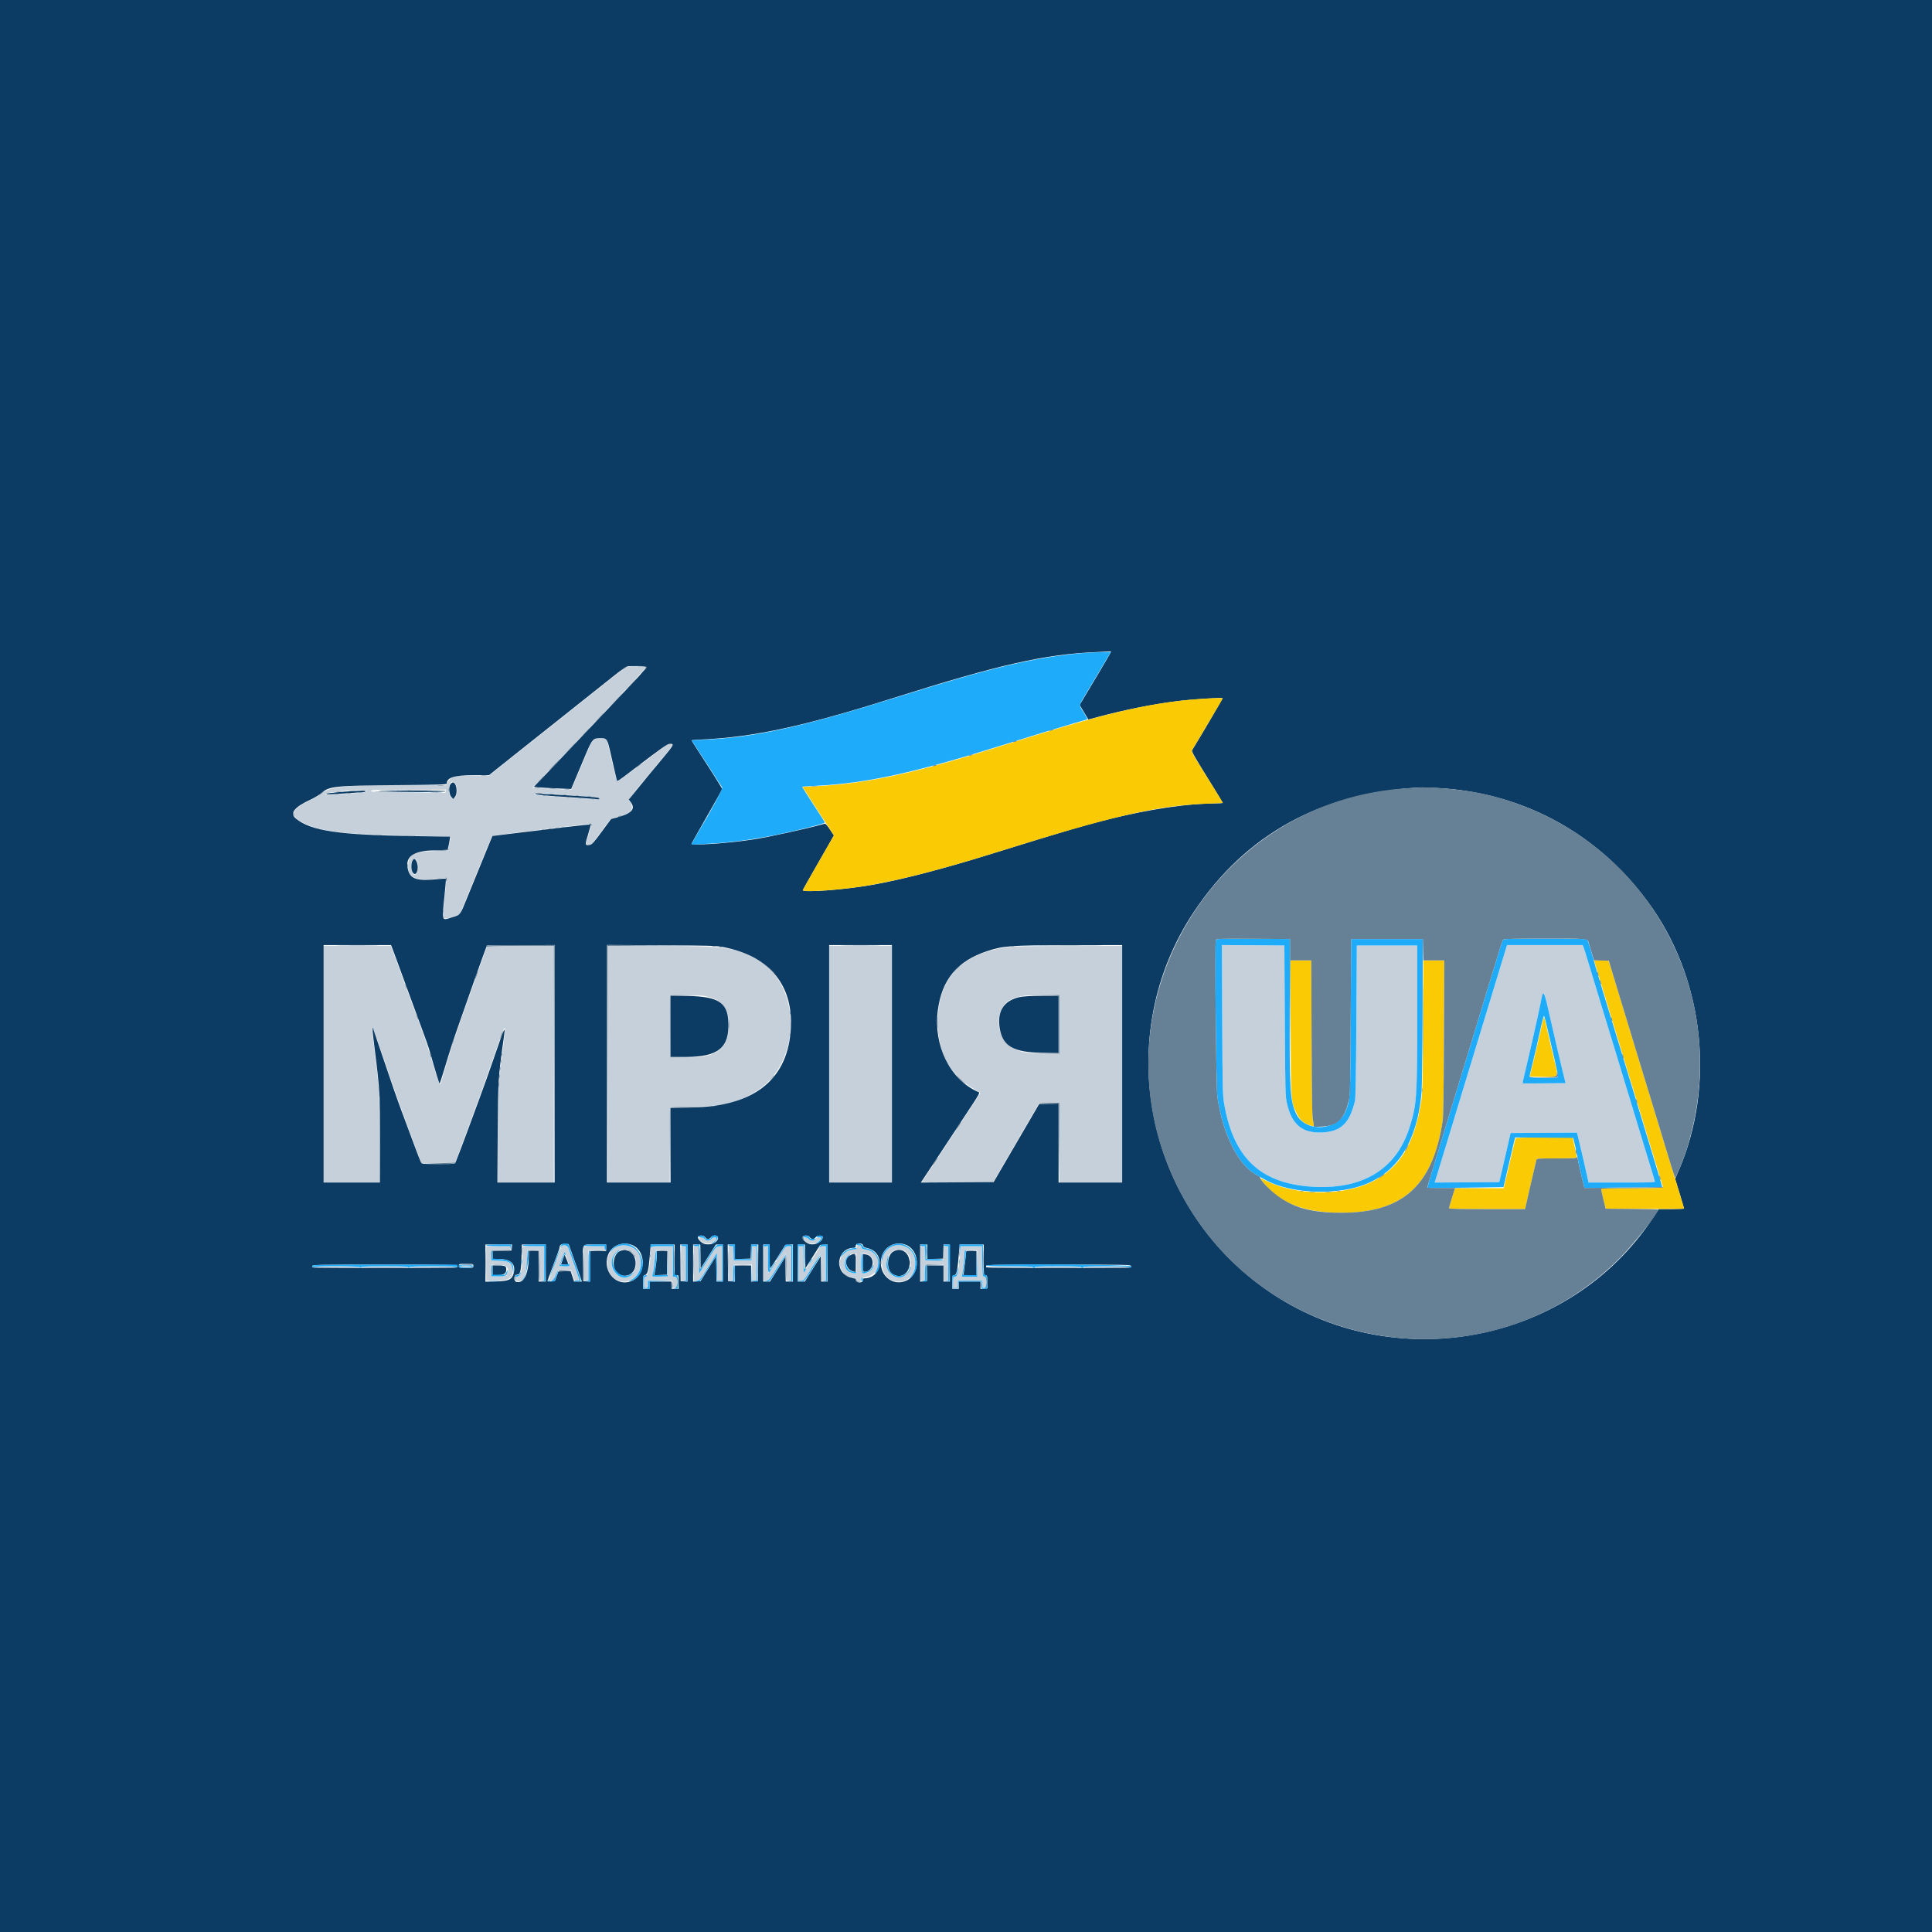 <svg id="svg" version="1.1" xmlns="http://www.w3.org/2000/svg" xmlns:xlink="http://www.w3.org/1999/xlink" width="400" height="400" viewBox="0, 0, 400,400"><g id="svgg"><path id="path0" d="M130.417 137.990 C 129.456 138.151,129.455 138.152,124.360 142.212 C 121.803 144.249,118.107 147.189,116.147 148.743 C 112.435 151.687,106.909 156.079,103.333 158.925 L 101.250 160.583 97.917 160.583 C 94.066 160.583,93.393 160.761,92.710 161.956 L 92.352 162.581 84.551 162.529 C 72.287 162.448,67.963 162.860,66.677 164.236 C 66.454 164.475,65.354 165.117,64.233 165.662 C 60.447 167.503,59.892 168.634,62.121 169.970 C 65.622 172.068,70.248 172.701,84.417 173.019 C 89.275 173.128,93.276 173.238,93.307 173.263 C 93.338 173.288,93.224 173.933,93.052 174.696 L 92.740 176.083 89.912 176.183 C 85.594 176.335,84.500 176.973,84.500 179.336 C 84.500 181.733,86.022 182.413,90.333 181.942 C 91.479 181.816,92.433 181.726,92.452 181.740 C 92.471 181.753,92.303 183.562,92.079 185.757 C 91.854 187.953,91.670 189.844,91.669 189.958 C 91.665 190.310,92.835 190.185,94.069 189.702 L 95.221 189.250 96.452 186.250 C 97.129 184.600,98.125 182.162,98.664 180.833 C 100.439 176.461,101.818 173.127,101.874 173.070 C 102.002 172.943,122.362 170.473,122.461 170.573 C 122.494 170.605,122.246 171.504,121.910 172.569 C 121.235 174.713,121.242 175.068,121.955 174.898 C 122.600 174.744,122.547 174.801,124.582 172.027 L 126.415 169.531 128.368 168.926 C 130.442 168.285,130.833 168.001,130.833 167.137 C 130.833 166.619,130.516 165.833,130.307 165.833 C 129.797 165.833,130.903 164.394,137.211 156.847 C 139.015 154.688,139.314 154.253,139.084 154.124 C 138.673 153.894,138.123 154.094,137.224 154.800 C 135.078 156.486,128.147 161.685,127.939 161.765 C 127.707 161.854,127.353 160.552,126.001 154.642 L 125.633 153.034 124.769 152.926 C 123.217 152.732,122.704 153.033,122.087 154.500 C 121.798 155.188,120.818 157.498,119.910 159.634 L 118.259 163.518 116.171 163.408 C 115.023 163.348,113.222 163.250,112.169 163.191 L 110.255 163.083 115.002 158.092 C 131.454 140.795,133.824 138.258,133.626 138.154 C 133.290 137.978,131.144 137.868,130.417 137.990 M93.993 161.996 C 94.921 162.493,94.795 165.333,93.846 165.333 C 93.018 165.333,92.584 163.245,93.212 162.285 C 93.544 161.778,93.568 161.769,93.993 161.996 M75.792 163.793 C 75.876 164.046,75.293 164.122,71.667 164.333 C 69.971 164.431,68.283 164.554,67.917 164.605 C 67.307 164.691,67.272 164.677,67.508 164.431 C 68.065 163.852,75.618 163.270,75.792 163.793 M92.333 163.860 C 92.333 164.219,92.330 164.219,89.307 164.110 C 87.642 164.049,84.154 164.000,81.557 164.000 C 77.469 164.000,76.833 163.966,76.833 163.750 C 76.833 163.531,77.806 163.500,84.583 163.500 L 92.333 163.500 92.333 163.860 M117.639 164.592 C 123.353 164.980,124.436 165.120,124.123 165.432 C 124.004 165.552,111.048 164.716,110.818 164.574 C 110.545 164.405,110.660 164.167,111.014 164.167 C 111.205 164.167,114.186 164.358,117.639 164.592 M86.337 178.261 C 86.838 179.579,86.247 181.635,85.560 180.960 C 85.198 180.604,85.036 178.723,85.321 178.189 C 85.586 177.695,86.137 177.733,86.337 178.261 M253.045 211.040 C 253.099 224.322,253.145 226.649,253.382 228.120 C 255.212 239.457,260.697 244.862,271.183 245.662 C 281.856 246.477,289.031 242.239,291.810 233.480 C 293.330 228.686,293.417 227.445,293.417 210.417 L 293.417 195.750 287.167 195.750 L 280.917 195.750 280.820 211.417 C 280.751 222.569,280.667 227.323,280.527 227.917 C 279.440 232.520,277.662 234.257,273.833 234.458 C 269.662 234.676,267.467 232.890,266.455 228.455 C 266.115 226.967,266.101 226.403,266.010 211.333 L 265.917 195.750 259.450 195.706 L 252.982 195.663 253.045 211.040 M311.515 197.292 C 311.243 198.185,310.485 200.679,309.829 202.833 C 309.174 204.987,308.089 208.550,307.417 210.750 C 306.746 212.950,305.547 216.887,304.754 219.500 C 303.960 222.112,302.795 225.938,302.165 228.000 C 301.535 230.063,300.261 234.262,299.334 237.333 C 298.406 240.404,297.507 243.349,297.334 243.877 L 297.021 244.837 303.710 244.794 L 310.400 244.750 310.700 243.500 C 310.865 242.813,311.393 240.525,311.875 238.417 L 312.750 234.583 319.618 234.540 L 326.486 234.496 326.651 235.123 C 326.930 236.185,328.636 243.546,328.757 244.208 L 328.870 244.833 335.788 244.833 C 342.296 244.833,342.701 244.816,342.623 244.542 C 342.578 244.381,341.922 242.225,341.166 239.750 C 340.409 237.275,339.358 233.825,338.830 232.083 C 338.301 230.342,337.253 226.892,336.500 224.417 C 335.747 221.942,334.733 218.604,334.246 217.000 C 333.759 215.396,332.524 211.346,331.501 208.000 C 330.477 204.654,329.271 200.679,328.821 199.167 C 328.370 197.654,327.928 196.248,327.837 196.042 L 327.674 195.667 319.842 195.667 L 312.010 195.667 311.515 197.292 M67.000 220.333 L 67.000 244.833 72.851 244.833 L 78.703 244.833 78.619 235.542 C 78.531 225.649,78.495 225.063,77.482 217.028 C 76.736 211.103,76.680 211.028,79.724 220.011 C 81.043 223.901,83.276 230.177,84.686 233.958 L 87.250 240.833 90.736 240.791 L 94.222 240.750 97.113 233.000 C 98.703 228.737,100.946 222.512,102.098 219.167 C 104.770 211.406,104.834 211.313,104.246 216.083 C 103.142 225.029,103.126 225.288,103.045 235.375 L 102.970 244.833 108.818 244.833 L 114.667 244.833 114.667 220.333 L 114.667 195.833 107.769 195.833 L 100.870 195.833 100.276 197.458 C 99.950 198.352,99.235 200.358,98.689 201.917 C 98.142 203.475,97.082 206.475,96.332 208.583 C 94.206 214.562,93.402 216.983,92.319 220.667 C 91.766 222.546,91.278 224.190,91.234 224.320 C 91.064 224.832,90.769 224.076,89.574 220.062 C 88.896 217.782,87.894 214.717,87.348 213.250 C 86.802 211.783,85.708 208.821,84.917 206.667 C 84.126 204.512,82.902 201.194,82.198 199.292 L 80.917 195.834 73.958 195.834 L 67.000 195.833 67.000 220.333 M125.833 220.333 L 125.833 244.833 132.248 244.833 L 138.663 244.833 138.707 237.042 L 138.750 229.250 143.333 229.154 C 150.070 229.014,152.912 228.298,156.833 225.755 C 165.996 219.812,165.970 203.883,156.790 198.692 C 152.235 196.116,150.259 195.841,136.292 195.837 L 125.833 195.833 125.833 220.333 M171.667 220.333 L 171.667 244.833 178.167 244.833 L 184.667 244.833 184.667 220.333 L 184.667 195.833 178.167 195.833 L 171.667 195.833 171.667 220.333 M208.667 196.086 C 198.992 197.417,194.160 202.590,194.169 211.610 C 194.175 218.031,196.689 222.610,201.850 225.599 C 202.437 225.939,202.937 226.232,202.962 226.251 C 202.987 226.269,202.714 226.727,202.356 227.267 C 201.100 229.163,191.067 244.419,190.941 244.625 C 190.840 244.790,192.333 244.833,198.198 244.831 L 205.583 244.828 207.333 241.802 C 208.296 240.138,210.443 236.445,212.104 233.597 L 215.124 228.417 217.229 228.370 L 219.333 228.323 219.333 236.578 L 219.333 244.833 225.833 244.833 L 232.333 244.833 232.333 220.333 L 232.333 195.833 221.292 195.851 C 213.203 195.863,209.827 195.926,208.667 196.086 M319.948 206.428 C 320.066 206.880,320.655 209.425,321.257 212.083 C 321.859 214.742,322.750 218.567,323.239 220.583 L 324.126 224.250 319.705 224.294 C 317.273 224.319,315.263 224.319,315.238 224.294 C 315.213 224.269,315.375 223.499,315.598 222.583 C 316.511 218.825,318.340 210.741,318.852 208.205 C 319.428 205.348,319.596 205.076,319.948 206.428 M145.631 206.173 C 149.344 206.775,150.924 208.570,150.908 212.167 C 150.884 217.242,148.361 219.082,141.583 218.965 L 138.750 218.917 138.706 212.667 C 138.682 209.230,138.699 206.324,138.743 206.209 C 138.844 205.946,144.063 205.918,145.631 206.173 M219.333 212.107 L 219.333 218.214 215.958 218.120 C 212.311 218.018,211.234 217.830,209.788 217.042 C 205.985 214.972,205.696 208.754,209.318 206.926 C 209.981 206.591,210.465 206.456,212.250 206.104 C 212.433 206.068,214.102 206.030,215.958 206.019 L 219.333 206.000 219.333 212.107 M144.789 256.517 C 145.115 257.760,148.333 257.747,148.333 256.502 C 148.333 256.053,147.672 256.052,147.289 256.500 C 147.132 256.683,146.814 256.833,146.583 256.833 C 146.352 256.833,146.035 256.683,145.878 256.500 C 145.474 256.028,144.665 256.041,144.789 256.517 M166.333 256.417 C 166.333 257.515,168.789 257.889,169.625 256.918 C 170.283 256.152,169.562 255.772,168.833 256.500 C 168.650 256.683,168.324 256.833,168.109 256.833 C 167.894 256.833,167.583 256.683,167.417 256.500 C 167.060 256.106,166.333 256.050,166.333 256.417 M116.167 258.208 C 115.810 259.050,113.667 264.893,113.667 265.025 C 113.667 265.103,113.885 265.167,114.152 265.167 C 114.598 265.167,114.668 265.079,115.025 264.083 L 115.414 263.000 116.841 263.000 L 118.269 263.000 118.601 264.042 C 118.910 265.009,118.972 265.087,119.467 265.136 C 119.760 265.164,120.000 265.127,119.999 265.052 C 119.998 264.944,118.448 260.510,117.635 258.292 C 117.410 257.677,116.416 257.621,116.167 258.208 M127.485 258.221 C 124.931 259.570,125.178 263.950,127.872 265.075 C 130.760 266.282,133.413 263.443,132.493 260.130 C 131.952 258.184,129.398 257.211,127.485 258.221 M177.333 258.250 C 177.333 258.589,177.251 258.667,176.894 258.667 C 175.425 258.667,174.111 259.727,173.909 261.077 C 173.636 262.900,175.056 264.494,176.958 264.499 C 177.247 264.500,177.333 264.596,177.333 264.917 C 177.333 265.269,177.411 265.333,177.833 265.333 C 178.248 265.333,178.333 265.266,178.333 264.939 C 178.333 264.599,178.435 264.531,179.084 264.442 C 182.701 263.947,182.806 259.205,179.212 258.694 C 178.557 258.600,178.407 258.514,178.363 258.207 C 178.281 257.627,177.333 257.666,177.333 258.250 M184.917 257.975 C 182.023 258.916,181.781 263.751,184.564 265.014 C 187.110 266.171,189.507 264.430,189.496 261.433 C 189.487 258.869,187.284 257.205,184.917 257.975 M100.667 261.583 L 100.667 265.167 102.578 265.167 C 105.257 265.167,106.167 264.646,106.167 263.110 C 106.167 261.572,105.557 261.116,103.342 261.000 L 101.750 260.917 101.750 259.917 L 101.750 258.917 103.708 258.870 L 105.667 258.823 105.667 258.411 L 105.667 258.000 103.167 258.000 L 100.667 258.000 100.667 261.583 M108.167 259.886 C 108.167 262.917,107.783 264.333,106.963 264.333 C 106.401 264.333,106.635 265.237,107.214 265.303 C 108.350 265.434,108.958 263.999,109.118 260.804 L 109.218 258.833 110.442 258.833 L 111.667 258.833 111.667 262.000 L 111.667 265.167 112.167 265.167 L 112.667 265.167 112.667 261.583 L 112.667 258.000 110.417 258.000 L 108.167 258.000 108.167 259.886 M120.833 261.583 L 120.833 265.167 121.333 265.167 L 121.833 265.167 121.833 262.000 L 121.833 258.833 123.500 258.833 L 125.167 258.833 125.167 258.417 L 125.167 258.000 123.000 258.000 L 120.833 258.000 120.833 261.583 M134.772 258.375 C 134.716 258.581,134.670 259.176,134.669 259.696 C 134.664 261.951,134.110 264.333,133.592 264.333 C 133.383 264.333,133.333 264.557,133.333 265.500 C 133.333 266.633,133.345 266.667,133.750 266.667 C 134.133 266.667,134.167 266.606,134.167 265.917 L 134.167 265.167 136.667 265.167 L 139.167 265.167 139.167 265.917 C 139.167 266.639,139.185 266.667,139.667 266.667 L 140.167 266.667 140.167 265.500 C 140.167 264.367,140.155 264.333,139.750 264.333 L 139.333 264.333 139.333 261.167 L 139.333 258.000 137.103 258.000 C 134.930 258.000,134.870 258.010,134.772 258.375 M141.000 261.583 L 141.000 265.167 141.500 265.167 L 142.000 265.167 142.000 261.583 L 142.000 258.000 141.500 258.000 L 141.000 258.000 141.000 261.583 M143.667 261.593 L 143.667 265.187 144.278 265.135 C 144.875 265.085,144.930 265.018,146.653 262.254 L 148.417 259.425 148.462 262.296 L 148.508 265.167 149.004 265.167 L 149.500 265.167 149.500 261.573 L 149.500 257.980 148.875 258.032 C 148.262 258.082,148.220 258.132,146.500 260.871 L 144.750 263.658 144.704 260.829 L 144.659 258.000 144.163 258.000 L 143.667 258.000 143.667 261.593 M150.833 261.583 L 150.833 265.167 151.333 265.167 L 151.833 265.167 151.833 263.500 L 151.833 261.833 153.750 261.833 L 155.667 261.833 155.667 263.500 L 155.667 265.167 156.167 265.167 L 156.667 265.167 156.667 261.583 L 156.667 258.000 156.173 258.000 L 155.680 258.000 155.631 259.458 L 155.583 260.917 153.750 260.917 L 151.917 260.917 151.869 259.458 L 151.820 258.000 151.327 258.000 L 150.833 258.000 150.833 261.583 M158.111 258.111 C 158.050 258.172,158.000 259.789,158.000 261.705 L 158.000 265.187 158.625 265.135 C 159.238 265.084,159.280 265.034,161.000 262.296 L 162.750 259.509 162.796 262.338 L 162.841 265.167 163.337 265.167 L 163.833 265.167 163.833 261.583 L 163.833 258.000 163.261 258.000 C 162.701 258.000,162.649 258.063,160.969 260.743 C 160.024 262.252,159.194 263.489,159.125 263.493 C 159.056 263.497,159.000 262.262,159.000 260.750 L 159.000 258.000 158.611 258.000 C 158.397 258.000,158.172 258.050,158.111 258.111 M165.333 261.583 L 165.333 265.167 165.875 265.165 C 166.395 265.163,166.485 265.052,168.167 262.340 L 169.917 259.516 169.962 262.341 L 170.008 265.167 170.504 265.167 L 171.000 265.167 171.000 261.583 L 171.000 258.000 170.431 258.000 C 169.876 258.000,169.818 258.069,168.139 260.738 L 166.417 263.477 166.371 260.738 L 166.325 258.000 165.829 258.000 L 165.333 258.000 165.333 261.583 M190.500 261.583 L 190.500 265.167 190.994 265.167 L 191.488 265.167 191.536 263.542 L 191.583 261.917 193.458 261.870 L 195.333 261.822 195.333 263.495 L 195.333 265.167 195.833 265.167 L 196.333 265.167 196.333 261.583 L 196.333 258.000 195.840 258.000 L 195.346 258.000 195.298 259.458 L 195.250 260.917 193.417 260.917 L 191.583 260.917 191.535 259.458 L 191.487 258.000 190.994 258.000 L 190.500 258.000 190.500 261.583 M198.698 260.375 C 198.462 263.270,198.219 264.229,197.702 264.303 C 197.362 264.352,197.333 264.447,197.333 265.512 L 197.333 266.667 197.833 266.667 C 198.315 266.667,198.333 266.639,198.333 265.917 L 198.333 265.167 200.833 265.167 L 203.333 265.167 203.333 265.917 C 203.333 266.606,203.367 266.667,203.750 266.667 C 204.366 266.667,204.406 264.391,203.792 264.303 C 203.420 264.250,203.416 264.223,203.371 261.125 L 203.326 258.000 201.109 258.000 L 198.891 258.000 198.698 260.375 M130.644 259.119 C 132.509 260.485,131.812 264.091,129.619 264.420 C 127.068 264.803,125.593 261.266,127.505 259.353 C 128.264 258.595,129.775 258.482,130.644 259.119 M187.477 259.124 C 189.338 260.511,188.725 264.026,186.550 264.434 C 184.661 264.788,183.256 263.049,183.661 260.857 C 184.005 258.994,186.054 258.063,187.477 259.124 M138.250 261.583 L 138.250 264.250 136.612 264.298 C 135.104 264.342,134.981 264.322,135.064 264.048 C 135.331 263.169,135.509 262.008,135.607 260.503 L 135.718 258.820 136.984 258.868 L 138.250 258.917 138.250 261.583 M202.333 261.583 L 202.333 264.333 200.731 264.333 L 199.130 264.333 199.250 263.708 C 199.478 262.523,199.656 260.914,199.661 259.986 C 199.668 258.816,199.647 258.833,201.111 258.833 L 202.333 258.833 202.333 261.583 M117.447 260.708 L 117.939 262.083 116.950 262.133 C 115.690 262.197,115.718 262.257,116.275 260.678 C 116.859 259.026,116.844 259.025,117.447 260.708 M177.333 261.602 L 177.333 263.704 176.708 263.590 C 174.175 263.127,174.320 259.587,176.875 259.513 L 177.333 259.500 177.333 261.602 M179.744 259.737 C 181.297 260.385,181.197 262.809,179.593 263.422 C 178.383 263.884,178.333 263.808,178.333 261.505 L 178.333 259.500 178.755 259.500 C 178.987 259.500,179.432 259.607,179.744 259.737 M104.682 262.145 C 105.855 263.095,105.010 264.235,103.125 264.244 L 101.750 264.250 101.701 263.042 L 101.652 261.833 102.974 261.833 C 104.018 261.833,104.378 261.899,104.682 262.145 M95.167 262.167 C 95.167 262.263,95.694 262.333,96.417 262.333 C 97.139 262.333,97.667 262.263,97.667 262.167 C 97.667 262.070,97.139 262.000,96.417 262.000 C 95.694 262.000,95.167 262.070,95.167 262.167 M64.833 262.333 C 64.833 262.441,66.556 262.500,69.667 262.500 C 72.778 262.500,74.500 262.441,74.500 262.333 C 74.500 262.226,72.778 262.167,69.667 262.167 C 66.556 262.167,64.833 262.226,64.833 262.333 M74.833 262.333 C 74.833 262.441,76.556 262.500,79.667 262.500 C 82.778 262.500,84.500 262.441,84.500 262.333 C 84.500 262.226,82.778 262.167,79.667 262.167 C 76.556 262.167,74.833 262.226,74.833 262.333 M84.833 262.333 C 84.833 262.441,86.556 262.500,89.667 262.500 C 92.778 262.500,94.500 262.441,94.500 262.333 C 94.500 262.226,92.778 262.167,89.667 262.167 C 86.556 262.167,84.833 262.226,84.833 262.333 M204.250 262.333 C 204.315 262.438,206.113 262.500,209.093 262.500 C 212.142 262.500,213.833 262.441,213.833 262.333 C 213.833 262.226,212.108 262.167,208.990 262.167 C 205.804 262.167,204.182 262.224,204.250 262.333 M214.250 262.333 C 214.315 262.438,216.113 262.500,219.093 262.500 C 222.142 262.500,223.833 262.441,223.833 262.333 C 223.833 262.226,222.108 262.167,218.990 262.167 C 215.804 262.167,214.182 262.224,214.250 262.333 M224.250 262.333 C 224.315 262.438,226.113 262.500,229.093 262.500 C 232.142 262.500,233.833 262.441,233.833 262.333 C 233.833 262.226,232.108 262.167,228.990 262.167 C 225.804 262.167,224.182 262.224,224.250 262.333 " stroke="none" fill="#c6d0da" fill-rule="evenodd"></path><path id="path1" d="M0.000 200.000 L 0.000 400.000 200.000 400.000 L 400.000 400.000 400.000 200.000 L 400.000 0.000 200.000 0.000 L 0.000 0.000 0.000 200.000 M230.000 134.976 C 230.000 135.054,228.905 136.948,227.566 139.184 C 226.227 141.420,224.771 143.860,224.330 144.605 L 223.529 145.961 224.431 147.465 L 225.333 148.969 227.458 148.402 C 232.950 146.936,238.473 145.837,243.718 145.168 C 246.511 144.812,252.941 144.385,253.101 144.545 C 253.171 144.615,248.660 152.331,246.790 155.340 C 246.668 155.536,247.406 156.849,249.898 160.868 C 251.696 163.767,253.167 166.183,253.167 166.236 C 253.167 166.290,252.428 166.333,251.524 166.333 C 246.148 166.333,237.987 167.536,229.989 169.508 C 224.432 170.877,221.262 171.811,205.000 176.862 C 195.469 179.823,187.191 181.992,181.271 183.079 C 175.280 184.179,165.973 184.911,166.222 184.262 C 166.273 184.131,167.740 181.536,169.483 178.494 L 172.653 172.965 171.811 171.717 C 171.098 170.660,170.914 170.485,170.610 170.573 C 167.497 171.474,158.968 173.347,155.833 173.817 C 150.178 174.665,143.023 175.116,143.216 174.612 C 143.274 174.460,144.707 171.914,146.399 168.955 C 148.091 165.996,149.500 163.496,149.529 163.401 C 149.559 163.306,148.140 161.007,146.375 158.292 C 144.610 155.577,143.167 153.322,143.167 153.281 C 143.167 153.240,144.198 153.158,145.458 153.097 C 156.231 152.582,166.498 150.350,185.000 144.502 C 206.907 137.578,216.273 135.461,227.000 135.008 C 228.604 134.941,229.935 134.874,229.958 134.859 C 229.981 134.845,230.000 134.897,230.000 134.976 M133.836 138.110 C 133.909 138.187,132.607 139.685,130.942 141.439 C 121.924 150.943,116.099 157.074,113.468 159.829 L 110.520 162.917 111.552 163.021 C 112.119 163.079,113.858 163.176,115.417 163.238 L 118.250 163.351 119.117 161.300 C 119.594 160.173,120.520 157.975,121.174 156.417 C 122.593 153.039,122.768 152.833,124.227 152.833 C 125.667 152.833,125.721 152.903,126.330 155.583 C 127.328 159.975,127.708 161.583,127.776 161.701 C 127.813 161.765,128.460 161.348,129.214 160.774 C 137.509 154.449,138.140 154.000,138.740 154.000 C 139.639 154.000,139.531 154.205,137.125 157.086 C 134.515 160.211,133.578 161.348,131.631 163.753 L 130.179 165.546 130.495 165.948 C 131.692 167.470,130.883 168.402,127.604 169.276 L 126.513 169.566 124.578 172.194 C 122.853 174.539,122.581 174.834,122.059 174.932 C 121.112 175.110,121.083 174.901,121.757 172.762 C 122.094 171.691,122.328 170.773,122.277 170.721 C 122.225 170.670,119.948 170.899,117.217 171.231 C 114.485 171.563,110.638 172.025,108.667 172.259 C 106.696 172.492,104.378 172.773,103.516 172.883 L 101.948 173.083 101.221 174.833 C 100.459 176.668,99.138 179.900,96.767 185.735 C 95.183 189.634,95.401 189.350,93.544 189.937 C 91.389 190.619,91.476 190.870,92.023 185.541 C 92.223 183.592,92.353 181.964,92.311 181.922 C 92.270 181.881,91.564 181.917,90.743 182.004 C 86.448 182.455,85.000 182.025,84.494 180.143 C 83.758 177.411,85.415 176.167,89.957 176.041 L 92.663 175.966 92.821 175.358 C 92.907 175.024,93.027 174.406,93.087 173.986 L 93.196 173.221 85.723 173.108 C 70.069 172.871,64.360 172.020,61.255 169.461 C 59.933 168.371,60.892 167.138,64.296 165.551 C 65.187 165.135,66.236 164.501,66.626 164.143 C 68.105 162.784,69.475 162.646,82.375 162.548 C 90.833 162.484,92.500 162.433,92.500 162.241 C 92.500 160.987,94.030 160.502,98.019 160.493 L 101.250 160.485 106.167 156.568 C 110.687 152.966,115.220 149.363,122.583 143.519 C 124.142 142.282,126.305 140.561,127.392 139.694 C 128.478 138.827,129.603 138.056,129.892 137.981 C 130.534 137.815,133.653 137.917,133.836 138.110 M93.233 162.419 C 92.837 163.024,92.983 164.559,93.483 165.052 L 93.854 165.417 94.177 165.023 C 94.840 164.216,94.527 162.000,93.750 162.000 C 93.617 162.000,93.384 162.188,93.233 162.419 M297.888 163.171 C 315.918 164.171,331.843 173.154,342.199 188.167 C 352.870 203.636,355.017 224.916,347.645 242.135 L 346.819 244.064 347.743 247.081 C 348.251 248.740,348.667 250.151,348.667 250.216 C 348.667 250.280,347.485 250.335,346.042 250.336 L 343.417 250.339 342.271 252.084 C 325.037 278.326,288.361 285.231,262.350 267.132 C 236.885 249.411,230.119 214.380,247.210 188.750 C 257.973 172.610,273.886 163.939,294.417 163.029 C 294.692 163.016,296.254 163.081,297.888 163.171 M73.250 163.779 C 70.946 163.892,67.920 164.195,67.678 164.337 C 67.314 164.550,67.634 164.543,71.583 164.251 C 73.417 164.116,75.085 164.004,75.292 164.002 C 75.498 164.001,75.667 163.925,75.667 163.833 C 75.667 163.742,75.348 163.681,74.958 163.698 C 74.569 163.716,73.800 163.752,73.250 163.779 M78.917 163.843 C 82.366 164.033,92.333 164.026,92.333 163.833 C 92.333 163.724,89.644 163.676,84.542 163.695 C 79.192 163.714,77.429 163.761,78.917 163.843 M110.833 164.443 C 110.833 164.536,113.311 164.760,116.708 164.974 C 119.940 165.177,122.940 165.386,123.376 165.438 C 124.013 165.513,124.151 165.486,124.078 165.297 C 124.008 165.114,122.986 165.002,119.369 164.779 C 111.663 164.304,110.833 164.271,110.833 164.443 M85.360 178.258 C 85.106 178.815,85.117 179.976,85.382 180.499 C 86.068 181.854,86.885 179.910,86.259 178.411 C 85.973 177.728,85.628 177.669,85.360 178.258 M81.144 196.125 C 81.245 196.377,81.696 197.596,82.147 198.833 C 83.511 202.580,84.801 206.099,85.906 209.083 C 88.387 215.787,88.699 216.671,89.168 218.333 C 90.208 222.017,90.920 224.330,91.015 224.332 C 91.069 224.333,91.543 222.890,92.068 221.125 C 93.217 217.268,94.023 214.826,95.826 209.750 C 96.574 207.642,97.630 204.642,98.171 203.083 C 98.713 201.525,99.528 199.237,99.982 198.000 L 100.809 195.750 107.821 195.707 L 114.833 195.663 114.833 220.248 L 114.833 244.833 108.904 244.833 L 102.975 244.833 103.042 234.625 C 103.114 223.763,103.162 222.999,104.257 215.179 C 104.706 211.974,104.633 212.122,102.008 219.750 C 101.283 221.858,100.077 225.233,99.329 227.250 C 98.581 229.267,97.573 232.004,97.089 233.333 C 96.240 235.663,94.657 239.851,94.331 240.625 C 94.175 240.997,94.142 241.000,90.759 241.000 C 87.389 241.000,87.342 240.995,87.144 240.625 C 87.034 240.419,86.388 238.750,85.710 236.917 C 85.031 235.083,83.872 231.971,83.133 230.000 C 82.394 228.029,80.772 223.379,79.528 219.667 C 78.285 215.954,77.245 212.885,77.217 212.847 C 77.034 212.595,77.102 213.403,77.589 217.283 C 78.602 225.338,78.667 226.461,78.667 236.044 L 78.667 244.833 72.833 244.833 L 67.000 244.833 67.000 220.250 L 67.000 195.667 73.980 195.667 L 80.960 195.667 81.144 196.125 M149.667 196.070 C 159.576 197.949,164.570 204.298,163.664 213.861 C 162.723 223.800,155.825 229.044,143.375 229.286 L 138.833 229.374 138.833 237.104 L 138.833 244.833 132.250 244.833 L 125.667 244.833 125.667 220.239 L 125.667 195.646 136.875 195.707 C 146.807 195.762,148.264 195.804,149.667 196.070 M184.667 220.250 L 184.667 244.833 178.167 244.833 L 171.667 244.833 171.667 220.250 L 171.667 195.667 178.167 195.667 L 184.667 195.667 184.667 220.250 M232.333 220.250 L 232.333 244.833 225.750 244.833 L 219.167 244.833 219.167 236.662 L 219.167 228.490 217.151 228.537 L 215.136 228.583 212.801 232.583 C 209.418 238.377,208.080 240.673,206.824 242.833 L 205.711 244.750 198.180 244.793 L 190.648 244.837 191.130 244.127 C 191.395 243.736,192.476 242.104,193.532 240.500 C 194.589 238.896,197.085 235.110,199.080 232.086 C 203.277 225.725,202.973 226.284,202.381 226.015 C 196.659 223.417,193.249 216.474,194.156 209.268 C 194.962 202.861,198.169 198.976,204.333 196.937 C 207.746 195.808,209.056 195.713,221.542 195.688 L 232.333 195.667 232.333 220.250 M138.833 212.484 L 138.833 218.833 141.908 218.833 C 148.744 218.833,151.062 216.931,150.804 211.533 C 150.614 207.552,148.697 206.328,142.458 206.205 L 138.833 206.134 138.833 212.484 M211.097 206.441 C 207.810 207.146,206.392 209.392,206.991 212.946 C 207.604 216.584,209.804 217.862,215.625 217.966 L 219.167 218.029 219.167 212.098 L 219.167 206.167 215.708 206.180 C 213.329 206.190,211.890 206.271,211.097 206.441 M146.000 256.167 C 146.104 256.361,146.349 256.500,146.588 256.500 C 146.817 256.500,147.089 256.353,147.205 256.167 C 147.544 255.624,148.667 255.694,148.667 256.258 C 148.667 257.160,147.351 257.832,146.058 257.590 C 145.355 257.458,144.500 256.684,144.500 256.179 C 144.500 255.684,145.736 255.673,146.000 256.167 M167.667 256.167 C 167.771 256.361,168.016 256.500,168.254 256.500 C 168.483 256.500,168.756 256.353,168.872 256.167 C 169.161 255.704,170.333 255.686,170.333 256.144 C 170.333 257.024,168.936 257.817,167.771 257.598 C 166.990 257.452,166.167 256.753,166.167 256.235 C 166.167 255.688,167.381 255.633,167.667 256.167 M118.212 258.917 C 118.478 259.650,119.098 261.394,119.587 262.792 L 120.478 265.333 119.669 265.333 L 118.861 265.333 118.498 264.243 L 118.135 263.153 116.875 263.202 L 115.615 263.250 115.244 264.250 L 114.872 265.250 114.103 265.301 C 113.680 265.329,113.333 265.311,113.333 265.261 C 113.333 265.211,113.896 263.674,114.583 261.844 C 115.271 260.015,115.833 258.481,115.833 258.436 C 115.833 257.781,116.199 257.484,116.946 257.533 L 117.726 257.583 118.212 258.917 M130.683 257.692 C 133.957 258.803,133.839 264.198,130.517 265.310 C 127.199 266.421,124.397 262.619,126.117 259.339 C 126.925 257.798,128.897 257.086,130.683 257.692 M178.697 257.863 C 178.739 258.151,178.928 258.266,179.614 258.420 C 183.366 259.262,182.737 264.667,178.886 264.667 C 178.762 264.667,178.667 264.851,178.667 265.093 C 178.667 265.680,177.284 265.655,177.200 265.066 C 177.160 264.788,176.955 264.672,176.201 264.504 C 172.649 263.709,173.082 258.446,176.708 258.346 C 177.083 258.336,177.167 258.257,177.167 257.917 C 177.167 257.323,178.610 257.272,178.697 257.863 M187.628 257.758 C 190.488 258.953,190.587 263.680,187.782 265.078 C 184.669 266.629,181.512 263.615,182.569 260.102 C 183.216 257.954,185.530 256.882,187.628 257.758 M105.968 258.292 L 105.917 258.917 103.958 258.964 L 102.000 259.011 102.000 259.839 L 102.000 260.667 103.339 260.667 C 105.801 260.667,106.858 261.717,106.338 263.648 C 105.991 264.936,105.330 265.240,102.722 265.308 L 100.500 265.366 100.500 261.516 L 100.500 257.667 103.260 257.667 L 106.020 257.667 105.968 258.292 M113.000 261.500 L 113.000 265.333 112.250 265.333 L 111.500 265.333 111.500 262.167 L 111.500 259.000 110.500 259.000 L 109.500 259.000 109.499 259.792 C 109.492 263.669,108.507 265.801,106.907 265.399 C 106.277 265.241,106.357 263.923,106.997 263.919 C 107.709 263.915,107.891 263.235,107.970 260.292 L 108.040 257.667 110.520 257.667 L 113.000 257.667 113.000 261.500 M125.500 258.333 L 125.500 259.000 123.833 259.000 L 122.167 259.000 122.167 262.176 L 122.167 265.352 121.458 265.301 L 120.750 265.250 120.703 261.833 C 120.639 257.203,120.364 257.667,123.170 257.667 L 125.500 257.667 125.500 258.333 M139.667 260.833 L 139.667 264.000 140.083 264.000 C 140.495 264.000,140.500 264.017,140.500 265.417 L 140.500 266.833 139.750 266.833 L 139.000 266.833 139.000 266.083 L 139.000 265.333 136.750 265.333 L 134.500 265.333 134.500 266.083 L 134.500 266.833 133.833 266.833 L 133.167 266.833 133.167 265.428 C 133.167 264.106,133.188 264.020,133.535 263.970 C 134.052 263.895,134.295 262.937,134.531 260.042 L 134.725 257.667 137.196 257.667 L 139.667 257.667 139.667 260.833 M142.333 261.510 L 142.333 265.352 141.625 265.301 L 140.917 265.250 140.872 261.458 L 140.827 257.667 141.580 257.667 L 142.333 257.667 142.333 261.510 M145.037 260.148 L 145.083 262.630 146.651 260.148 L 148.218 257.667 148.942 257.667 L 149.667 257.667 149.667 261.500 L 149.667 265.333 149.004 265.333 L 148.342 265.333 148.296 262.714 L 148.250 260.094 146.646 262.672 L 145.041 265.250 144.271 265.301 L 143.500 265.352 143.500 261.509 L 143.500 257.667 144.246 257.667 L 144.991 257.667 145.037 260.148 M152.167 259.173 L 152.167 260.679 153.792 260.631 L 155.417 260.583 155.465 259.125 L 155.513 257.667 156.260 257.667 L 157.006 257.667 156.961 261.458 L 156.917 265.250 156.208 265.301 L 155.500 265.352 155.500 263.676 L 155.500 262.000 153.833 262.000 L 152.167 262.000 152.167 263.676 L 152.167 265.352 151.458 265.301 L 150.750 265.250 150.705 261.458 L 150.660 257.667 151.414 257.667 L 152.167 257.667 152.167 259.173 M159.333 260.200 C 159.333 262.054,159.383 262.684,159.518 262.549 C 159.620 262.447,160.351 261.326,161.143 260.057 L 162.583 257.750 163.375 257.699 L 164.167 257.648 164.167 261.491 L 164.167 265.333 163.421 265.333 L 162.675 265.333 162.629 262.801 L 162.583 260.269 161.003 262.801 L 159.423 265.333 158.711 265.333 L 158.000 265.333 158.000 261.500 L 158.000 257.667 158.667 257.667 L 159.333 257.667 159.333 260.200 M166.704 260.139 L 166.750 262.612 168.274 260.181 L 169.798 257.750 170.566 257.699 L 171.333 257.648 171.333 261.491 L 171.333 265.333 170.671 265.333 L 170.008 265.333 169.963 262.716 L 169.917 260.098 168.274 262.716 L 166.631 265.333 165.899 265.333 L 165.167 265.333 165.167 261.500 L 165.167 257.667 165.912 257.667 L 166.658 257.667 166.704 260.139 M192.000 259.173 L 192.000 260.679 193.625 260.631 L 195.250 260.583 195.298 259.125 L 195.346 257.667 196.006 257.667 L 196.667 257.667 196.667 261.500 L 196.667 265.333 196.000 265.333 L 195.333 265.333 195.333 263.667 L 195.333 262.000 193.673 262.000 L 192.012 262.000 191.964 263.625 L 191.917 265.250 191.208 265.301 L 190.500 265.352 190.500 261.510 L 190.500 257.667 191.250 257.667 L 192.000 257.667 192.000 259.173 M203.667 260.822 C 203.667 263.967,203.668 263.977,204.042 264.030 C 204.395 264.080,204.417 264.161,204.417 265.417 L 204.417 266.750 203.708 266.801 L 203.000 266.852 203.000 266.093 L 203.000 265.333 200.750 265.333 L 198.500 265.333 198.500 266.083 L 198.500 266.833 197.833 266.833 L 197.167 266.833 197.167 265.417 C 197.167 264.105,197.192 264.000,197.504 264.000 C 198.080 264.000,198.218 263.342,198.599 258.792 L 198.693 257.667 201.180 257.667 L 203.667 257.667 203.667 260.822 M128.403 258.995 C 127.407 259.398,126.831 260.923,127.146 262.324 C 127.677 264.687,130.895 264.748,131.485 262.407 C 132.060 260.125,130.333 258.214,128.403 258.995 M184.900 259.150 C 183.593 259.947,183.497 262.914,184.752 263.736 C 186.461 264.856,188.334 263.695,188.333 261.517 C 188.331 259.327,186.585 258.122,184.900 259.150 M135.995 259.792 C 135.989 260.601,135.799 262.252,135.582 263.382 L 135.460 264.015 136.772 263.966 L 138.083 263.917 138.129 261.458 L 138.176 259.000 137.088 259.000 L 136.000 259.000 135.995 259.792 M199.852 260.958 C 199.739 262.035,199.606 263.160,199.555 263.458 L 199.462 264.000 200.814 264.000 L 202.167 264.000 202.167 261.500 L 202.167 259.000 201.111 259.000 L 200.056 259.000 199.852 260.958 M175.964 259.925 C 174.613 260.659,175.109 262.880,176.708 263.261 L 177.167 263.369 177.167 261.518 C 177.167 259.462,177.065 259.328,175.964 259.925 M178.667 261.478 C 178.667 262.925,178.716 263.333,178.892 263.333 C 181.006 263.333,181.369 260.053,179.292 259.723 L 178.667 259.623 178.667 261.478 M116.527 260.717 C 116.329 261.246,116.167 261.714,116.167 261.756 C 116.167 261.799,116.509 261.833,116.928 261.833 C 117.779 261.833,117.776 261.849,117.169 260.420 L 116.887 259.755 116.527 260.717 M98.000 262.083 C 98.000 262.497,97.989 262.500,96.500 262.500 C 95.011 262.500,95.000 262.497,95.000 262.083 C 95.000 261.670,95.011 261.667,96.500 261.667 C 97.989 261.667,98.000 261.670,98.000 262.083 M94.667 262.167 C 94.667 262.536,96.024 262.505,79.750 262.505 C 63.299 262.505,64.667 262.536,64.667 262.167 C 64.667 261.836,64.778 261.833,79.667 261.833 C 94.556 261.833,94.667 261.836,94.667 262.167 M234.167 262.167 C 234.167 262.536,235.406 262.507,219.167 262.507 C 202.928 262.507,204.167 262.536,204.167 262.167 C 204.167 261.836,204.278 261.833,219.167 261.833 C 234.056 261.833,234.167 261.836,234.167 262.167 M102.000 263.000 L 102.000 264.000 102.958 263.998 C 104.233 263.994,104.735 263.730,104.803 263.027 C 104.886 262.168,104.629 262.000,103.230 262.000 L 102.000 262.000 102.000 263.000 " stroke="none" fill="#0c3c64" fill-rule="evenodd"></path><path id="path2" d="M250.000 144.612 C 239.615 145.179,230.290 147.233,211.876 153.007 C 209.836 153.647,206.499 154.690,204.459 155.326 C 188.558 160.283,178.786 162.316,168.526 162.803 L 166.136 162.917 168.675 166.833 C 170.071 168.987,171.536 171.249,171.931 171.860 L 172.649 172.970 169.470 178.526 C 167.722 181.581,166.255 184.176,166.211 184.291 C 166.048 184.717,171.983 184.418,177.000 183.746 C 183.994 182.811,193.773 180.387,205.917 176.579 C 230.707 168.805,239.618 166.751,250.125 166.387 C 251.798 166.328,253.167 166.246,253.167 166.203 C 253.167 166.161,252.390 164.879,251.440 163.355 C 250.490 161.830,249.017 159.465,248.166 158.099 C 246.968 156.176,246.656 155.555,246.784 155.349 C 247.722 153.840,253.167 144.666,253.167 144.594 C 253.167 144.503,251.865 144.510,250.000 144.612 M267.211 212.792 C 267.279 228.325,267.255 227.989,268.430 230.447 C 269.072 231.791,269.825 232.519,270.979 232.912 C 272.144 233.309,272.146 233.307,271.864 232.042 C 271.654 231.096,271.603 228.360,271.548 214.875 L 271.482 198.833 269.316 198.833 L 267.151 198.833 267.211 212.792 M294.621 212.375 C 294.564 223.818,294.511 226.200,294.280 227.746 C 292.938 236.726,289.821 241.857,283.964 244.722 C 278.055 247.613,268.426 247.558,262.417 244.600 C 260.601 243.707,260.603 243.706,261.675 244.994 C 265.174 249.199,270.139 251.079,277.750 251.082 C 290.452 251.086,296.663 245.451,298.687 232.083 C 298.830 231.135,298.907 226.143,298.953 214.792 L 299.017 198.833 296.853 198.833 L 294.689 198.833 294.621 212.375 M330.234 199.535 C 330.356 199.928,330.772 201.300,331.158 202.583 C 331.545 203.867,332.388 206.642,333.030 208.750 C 335.828 217.924,336.708 220.813,337.829 224.500 C 340.432 233.061,341.360 236.110,342.748 240.667 C 343.543 243.279,344.231 245.548,344.275 245.708 C 344.351 245.982,343.969 246.000,337.928 246.000 C 332.894 246.000,331.501 246.045,331.505 246.208 C 331.507 246.323,331.715 247.279,331.967 248.333 L 332.424 250.250 340.545 250.293 C 345.012 250.317,348.667 250.282,348.667 250.216 C 348.667 250.106,347.564 246.462,344.994 238.083 C 344.460 236.342,343.375 232.779,342.583 230.167 C 341.182 225.547,340.100 221.995,337.584 213.750 C 336.912 211.550,335.750 207.725,335.001 205.250 C 334.252 202.775,333.508 200.338,333.348 199.833 L 333.056 198.917 331.534 198.869 L 330.012 198.821 330.234 199.535 M319.097 212.791 C 318.839 214.052,318.195 216.846,317.666 219.000 L 316.704 222.917 319.381 222.963 C 322.821 223.022,322.715 223.182,321.765 219.367 C 321.452 218.111,320.882 215.658,320.498 213.917 C 320.114 212.175,319.747 210.694,319.683 210.624 C 319.618 210.555,319.355 211.530,319.097 212.791 M313.751 235.708 C 313.712 235.823,313.219 237.904,312.656 240.333 C 312.093 242.762,311.562 245.031,311.476 245.375 L 311.320 246.000 306.280 246.000 L 301.240 246.000 300.620 247.992 C 300.279 249.088,300.000 250.063,300.000 250.159 C 300.000 250.278,302.504 250.333,307.877 250.333 L 315.753 250.333 316.056 248.958 C 316.454 247.156,317.998 240.500,318.106 240.125 C 318.182 239.857,318.530 239.833,322.345 239.833 C 324.630 239.833,326.500 239.778,326.500 239.711 C 326.500 239.644,326.298 238.669,326.052 237.545 L 325.604 235.500 319.713 235.500 C 315.150 235.500,313.807 235.547,313.751 235.708 " stroke="none" fill="#facb05" fill-rule="evenodd"></path><path id="path3" d="M223.664 135.259 C 214.068 136.133,205.087 138.268,186.583 144.077 C 166.063 150.518,156.322 152.678,145.708 153.139 L 143.165 153.250 146.261 157.990 C 147.963 160.597,149.430 162.869,149.521 163.039 C 149.669 163.315,147.107 168.117,144.919 171.667 C 144.721 171.987,144.235 172.842,143.838 173.565 L 143.117 174.881 145.434 174.765 C 152.630 174.406,158.352 173.522,166.720 171.477 C 169.441 170.812,170.831 170.400,170.782 170.274 C 170.742 170.169,169.654 168.473,168.364 166.505 C 167.074 164.537,166.039 162.906,166.064 162.880 C 166.089 162.855,167.600 162.757,169.420 162.662 C 179.513 162.138,189.608 159.920,207.333 154.335 C 213.074 152.527,219.070 150.691,222.083 149.820 C 223.733 149.343,225.109 148.931,225.141 148.905 C 225.173 148.879,224.816 148.236,224.349 147.477 C 223.310 145.788,223.187 146.396,225.277 142.894 C 226.255 141.256,227.713 138.810,228.518 137.458 L 229.981 135.000 228.032 135.020 C 226.960 135.030,224.994 135.138,223.664 135.259 M251.732 194.569 C 251.496 195.186,251.787 225.248,252.048 227.092 C 253.155 234.913,256.462 241.427,260.310 243.364 C 260.552 243.486,261.250 243.869,261.861 244.216 C 266.053 246.594,273.302 247.396,279.392 246.155 C 288.267 244.346,293.253 237.693,294.312 226.250 C 294.407 225.224,294.504 217.814,294.532 209.417 L 294.583 194.417 287.167 194.417 L 279.750 194.417 279.657 210.500 C 279.557 227.884,279.580 227.437,278.649 229.927 C 277.065 234.160,270.235 234.593,268.349 230.580 C 267.092 227.905,266.958 225.660,267.027 208.417 L 267.083 194.417 259.454 194.373 C 252.952 194.336,251.811 194.365,251.732 194.569 M311.209 194.542 C 311.048 194.745,310.382 196.850,308.243 203.917 C 307.660 205.842,306.738 208.879,306.194 210.667 C 305.650 212.454,304.566 216.017,303.786 218.583 C 303.005 221.150,301.713 225.387,300.915 228.000 C 300.117 230.612,299.031 234.175,298.503 235.917 C 297.975 237.658,297.078 240.610,296.510 242.475 C 295.942 244.340,295.509 245.898,295.547 245.936 C 295.585 245.974,299.142 245.955,303.450 245.893 L 311.284 245.780 312.329 241.265 C 312.903 238.782,313.442 236.468,313.527 236.123 L 313.681 235.496 319.699 235.540 L 325.717 235.583 326.021 236.833 C 326.189 237.521,326.440 238.721,326.580 239.500 C 326.720 240.279,327.103 242.049,327.432 243.434 L 328.030 245.951 336.057 245.871 C 340.471 245.828,344.103 245.775,344.127 245.755 C 344.171 245.718,343.158 242.323,340.671 234.167 C 339.931 231.737,339.020 228.737,338.648 227.500 C 338.276 226.262,337.455 223.563,336.824 221.500 C 336.194 219.438,335.118 215.912,334.433 213.667 C 333.749 211.421,332.626 207.746,331.939 205.500 C 331.251 203.254,330.532 200.854,330.341 200.167 C 329.389 196.749,328.773 194.730,328.624 194.542 C 328.496 194.380,326.552 194.333,319.917 194.333 C 313.282 194.333,311.337 194.380,311.209 194.542 M266.010 211.333 C 266.101 226.403,266.115 226.967,266.455 228.455 C 267.467 232.890,269.662 234.676,273.833 234.458 C 277.662 234.257,279.440 232.520,280.527 227.917 C 280.667 227.323,280.751 222.569,280.820 211.417 L 280.917 195.750 287.167 195.750 L 293.417 195.750 293.417 210.417 C 293.417 227.445,293.330 228.686,291.810 233.480 C 289.031 242.239,281.856 246.477,271.183 245.662 C 260.697 244.862,255.212 239.457,253.382 228.120 C 253.145 226.649,253.099 224.322,253.045 211.040 L 252.982 195.663 259.450 195.706 L 265.917 195.750 266.010 211.333 M327.837 196.042 C 327.928 196.248,328.370 197.654,328.821 199.167 C 329.271 200.679,330.477 204.654,331.501 208.000 C 332.524 211.346,333.759 215.396,334.246 217.000 C 334.733 218.604,335.747 221.942,336.500 224.417 C 337.253 226.892,338.301 230.342,338.830 232.083 C 339.358 233.825,340.409 237.275,341.166 239.750 C 341.922 242.225,342.578 244.381,342.623 244.542 C 342.701 244.816,342.296 244.833,335.788 244.833 L 328.870 244.833 328.757 244.208 C 328.636 243.546,326.930 236.185,326.651 235.123 L 326.486 234.496 319.618 234.540 L 312.750 234.583 311.875 238.417 C 311.393 240.525,310.865 242.813,310.700 243.500 L 310.400 244.750 303.710 244.794 L 297.021 244.837 297.334 243.877 C 297.507 243.349,298.406 240.404,299.334 237.333 C 300.261 234.262,301.535 230.063,302.165 228.000 C 302.795 225.938,303.960 222.112,304.754 219.500 C 305.547 216.887,306.746 212.950,307.417 210.750 C 308.089 208.550,309.174 204.987,309.829 202.833 C 310.485 200.679,311.243 198.185,311.515 197.292 L 312.010 195.667 319.842 195.667 L 327.674 195.667 327.837 196.042 M318.852 208.205 C 318.340 210.741,316.511 218.825,315.598 222.583 C 315.375 223.499,315.213 224.269,315.238 224.294 C 315.263 224.319,317.273 224.319,319.705 224.294 L 324.126 224.250 323.239 220.583 C 322.750 218.567,321.859 214.742,321.257 212.083 C 319.477 204.226,319.611 204.441,318.852 208.205 M320.831 214.917 C 322.725 223.138,322.675 222.891,322.454 223.032 C 322.038 223.296,316.667 223.192,316.667 222.920 C 316.667 222.785,316.958 221.528,317.314 220.129 C 317.669 218.729,318.321 215.913,318.761 213.872 C 319.201 211.831,319.614 210.219,319.678 210.289 C 319.742 210.359,320.261 212.442,320.831 214.917 M144.667 256.000 C 144.667 256.092,144.875 256.167,145.130 256.167 C 145.386 256.167,145.720 256.315,145.878 256.500 C 146.035 256.683,146.352 256.833,146.583 256.833 C 146.814 256.833,147.132 256.683,147.289 256.500 C 147.446 256.317,147.745 256.167,147.954 256.167 C 148.540 256.167,148.442 256.772,147.792 257.168 C 147.494 257.350,147.340 257.499,147.449 257.499 C 147.791 257.500,148.482 256.771,148.595 256.292 C 148.737 255.688,147.442 255.565,147.285 256.167 C 147.219 256.421,147.058 256.500,146.610 256.500 C 146.169 256.500,145.996 256.417,145.917 256.167 C 145.804 255.813,144.667 255.661,144.667 256.000 M166.333 256.000 C 166.333 256.092,166.509 256.167,166.724 256.167 C 166.939 256.167,167.251 256.317,167.417 256.500 C 167.762 256.881,168.303 256.931,168.729 256.620 C 168.981 256.435,168.931 256.414,168.360 256.469 C 167.806 256.522,167.681 256.476,167.588 256.183 C 167.472 255.815,166.333 255.650,166.333 256.000 M169.000 256.000 C 169.000 256.092,169.225 256.167,169.500 256.167 C 169.775 256.167,170.000 256.225,170.000 256.296 C 170.000 256.559,169.453 257.195,169.107 257.335 C 168.836 257.444,168.818 257.481,169.032 257.489 C 169.440 257.505,170.136 256.826,170.262 256.292 C 170.366 255.849,170.347 255.833,169.685 255.833 C 169.308 255.833,169.000 255.908,169.000 256.000 M116.173 257.822 C 115.950 258.239,115.956 258.509,116.180 258.125 C 116.471 257.626,117.432 257.736,117.635 258.292 C 118.472 260.577,119.998 264.946,119.999 265.060 C 120.000 265.139,119.743 265.173,119.428 265.136 C 119.114 265.100,118.893 265.129,118.938 265.201 C 119.050 265.383,120.125 265.368,120.239 265.184 C 120.290 265.102,119.918 263.883,119.413 262.476 C 118.907 261.068,118.300 259.373,118.063 258.708 L 117.633 257.500 116.989 257.500 C 116.523 257.500,116.297 257.589,116.173 257.822 M128.083 257.701 C 127.418 257.934,126.551 258.592,126.310 259.048 C 126.179 259.295,126.284 259.236,126.627 258.872 C 128.380 257.008,131.831 257.748,132.493 260.130 C 133.071 262.213,132.365 264.099,130.667 265.007 C 129.984 265.372,130.109 265.432,130.880 265.109 C 135.178 263.310,132.480 256.164,128.083 257.701 M177.333 257.657 C 177.333 257.754,177.553 257.833,177.822 257.833 C 178.201 257.833,178.322 257.917,178.363 258.207 C 178.407 258.514,178.557 258.600,179.212 258.694 C 181.429 259.009,182.468 261.090,181.406 263.088 C 181.170 263.530,181.088 263.801,181.224 263.689 C 182.956 262.250,181.932 258.988,179.595 258.502 C 178.859 258.350,178.677 258.245,178.635 257.949 C 178.580 257.559,177.333 257.279,177.333 257.657 M184.773 257.735 C 183.515 258.201,182.491 259.610,182.522 260.833 C 182.536 261.411,182.538 261.410,182.677 260.703 C 183.524 256.407,189.481 257.045,189.496 261.433 C 189.501 262.676,189.281 263.379,188.617 264.250 C 188.142 264.873,188.137 264.890,188.553 264.514 C 191.652 261.705,188.640 256.303,184.773 257.735 M100.667 257.833 C 100.667 257.937,101.607 258.000,103.156 258.000 L 105.645 258.000 105.714 258.458 C 105.770 258.827,105.788 258.794,105.808 258.292 L 105.833 257.667 103.250 257.667 C 101.639 257.667,100.667 257.729,100.667 257.833 M108.167 257.833 C 108.167 257.936,109.028 258.000,110.417 258.000 L 112.667 258.000 112.667 261.572 L 112.667 265.145 112.208 265.221 C 111.866 265.278,111.897 265.291,112.333 265.273 L 112.917 265.250 112.961 261.458 L 113.006 257.667 110.586 257.667 C 109.084 257.667,108.167 257.730,108.167 257.833 M120.833 257.833 C 120.833 257.936,121.667 258.000,123.000 258.000 L 125.167 258.000 125.167 258.417 C 125.167 258.646,125.242 258.833,125.333 258.833 C 125.425 258.833,125.500 258.571,125.500 258.250 L 125.500 257.667 123.167 257.667 C 121.722 257.667,120.833 257.730,120.833 257.833 M134.686 258.125 C 134.698 258.407,134.735 258.471,134.782 258.292 C 134.849 258.032,135.104 258.000,137.096 258.000 L 139.333 258.000 139.333 261.167 L 139.333 264.333 139.750 264.333 C 140.435 264.333,140.395 266.610,139.708 266.714 C 139.282 266.779,139.288 266.785,139.792 266.808 L 140.333 266.833 140.333 265.428 C 140.333 264.098,140.313 264.020,139.958 263.970 C 139.587 263.917,139.583 263.890,139.538 260.792 L 139.493 257.667 137.080 257.667 L 134.667 257.667 134.686 258.125 M141.000 257.833 C 141.000 257.925,141.225 258.000,141.500 258.000 L 142.000 258.000 142.000 261.573 L 142.000 265.146 141.458 265.219 C 141.021 265.278,141.045 265.288,141.583 265.271 L 142.250 265.250 142.295 261.458 L 142.340 257.667 141.670 257.667 C 141.301 257.667,141.000 257.742,141.000 257.833 M143.583 257.833 C 143.522 257.932,143.719 258.000,144.070 258.000 L 144.659 258.000 144.704 260.829 L 144.750 263.658 146.500 260.871 C 148.220 258.132,148.262 258.082,148.875 258.032 L 149.500 257.980 149.500 261.573 L 149.500 265.167 149.004 265.167 L 148.508 265.167 148.462 262.296 L 148.417 259.425 146.653 262.254 C 144.929 265.019,144.874 265.086,144.236 265.185 L 143.583 265.286 144.253 265.310 C 144.913 265.333,144.934 265.315,145.662 264.125 C 146.068 263.460,146.816 262.279,147.325 261.500 L 148.250 260.083 148.333 262.667 L 148.417 265.250 149.042 265.302 L 149.667 265.353 149.667 261.510 L 149.667 257.667 148.997 257.667 C 148.260 257.667,148.156 257.795,145.917 261.460 C 144.826 263.244,144.833 263.252,144.833 260.250 L 144.833 257.667 144.260 257.667 C 143.944 257.667,143.640 257.742,143.583 257.833 M150.833 257.833 C 150.833 257.925,151.055 258.000,151.327 258.000 L 151.820 258.000 151.869 259.458 L 151.917 260.917 153.750 260.917 L 155.583 260.917 155.631 259.458 L 155.680 258.000 156.173 258.000 L 156.667 258.000 156.667 261.583 L 156.667 265.167 156.172 265.167 L 155.678 265.167 155.621 263.458 L 155.564 261.750 155.574 263.500 L 155.583 265.250 156.208 265.302 L 156.833 265.353 156.833 261.510 L 156.833 257.667 156.167 257.667 L 155.500 257.667 155.500 259.167 L 155.500 260.667 153.833 260.667 L 152.167 260.667 152.167 259.167 L 152.167 257.667 151.500 257.667 C 151.133 257.667,150.833 257.742,150.833 257.833 M158.000 257.888 C 158.000 258.039,158.159 258.086,158.500 258.036 L 159.000 257.962 159.000 260.731 C 159.000 263.686,159.046 263.843,159.619 262.874 C 159.821 262.531,160.147 262.006,160.343 261.708 C 160.539 261.410,160.662 261.167,160.617 261.167 C 160.572 261.167,160.283 261.559,159.976 262.038 L 159.417 262.910 159.371 260.288 L 159.325 257.667 158.662 257.667 C 158.223 257.667,158.000 257.741,158.000 257.888 M161.908 258.950 C 161.467 259.665,160.998 260.419,160.867 260.625 C 160.736 260.831,160.665 261.000,160.709 261.000 C 160.754 261.000,161.218 260.325,161.741 259.500 C 162.636 258.088,162.725 258.000,163.263 258.000 L 163.833 258.000 163.833 261.573 L 163.833 265.146 163.292 265.219 C 162.854 265.278,162.878 265.288,163.417 265.271 L 164.083 265.250 164.083 261.500 L 164.083 257.750 163.398 257.700 L 162.712 257.650 161.908 258.950 M165.205 261.458 L 165.250 265.250 165.861 265.301 C 166.416 265.347,166.516 265.286,166.963 264.634 C 167.997 263.124,170.010 259.782,169.965 259.650 C 169.938 259.575,169.129 260.784,168.167 262.338 C 166.485 265.052,166.395 265.163,165.875 265.165 L 165.333 265.167 165.333 261.583 L 165.333 258.000 165.829 258.000 L 166.325 258.000 166.371 260.760 L 166.417 263.521 166.739 262.969 C 167.009 262.508,167.016 262.454,166.781 262.645 C 166.520 262.858,166.500 262.692,166.500 260.270 L 166.500 257.667 165.830 257.667 L 165.160 257.667 165.205 261.458 M169.612 258.208 C 169.368 258.659,169.365 258.687,169.596 258.375 C 169.789 258.115,170.046 258.000,170.437 258.000 L 171.000 258.000 171.000 261.573 L 171.000 265.146 170.458 265.219 C 170.021 265.278,170.045 265.288,170.583 265.271 L 171.250 265.250 171.295 261.458 L 171.340 257.667 170.622 257.667 C 169.985 257.667,169.873 257.727,169.612 258.208 M190.500 257.833 C 190.500 257.925,190.722 258.000,190.994 258.000 L 191.487 258.000 191.535 259.458 L 191.583 260.917 193.319 260.964 C 194.360 260.993,195.123 260.943,195.227 260.839 C 195.346 260.720,194.848 260.667,193.617 260.667 L 191.833 260.667 191.833 259.167 L 191.833 257.667 191.167 257.667 C 190.800 257.667,190.500 257.742,190.500 257.833 M195.333 257.833 C 195.333 257.925,195.558 258.000,195.833 258.000 L 196.333 258.000 196.333 261.573 L 196.333 265.146 195.792 265.219 C 195.354 265.278,195.378 265.288,195.917 265.271 L 196.583 265.250 196.628 261.458 L 196.673 257.667 196.003 257.667 C 195.635 257.667,195.333 257.742,195.333 257.833 M198.698 258.792 L 198.730 259.917 198.790 258.958 L 198.850 258.000 201.088 258.000 L 203.326 258.000 203.371 261.125 C 203.416 264.223,203.420 264.250,203.792 264.303 C 204.406 264.391,204.366 266.667,203.750 266.667 C 203.367 266.667,203.333 266.606,203.333 265.917 L 203.333 265.167 200.833 265.167 L 198.333 265.167 198.333 265.917 C 198.333 266.639,198.315 266.667,197.833 266.667 L 197.333 266.667 197.333 265.500 C 197.333 264.440,197.364 264.333,197.671 264.333 C 198.056 264.333,198.293 263.838,198.411 262.782 C 198.488 262.092,198.462 262.151,198.148 263.375 C 198.016 263.888,197.912 264.000,197.570 264.000 C 197.155 264.000,197.153 264.006,197.202 265.375 L 197.250 266.750 197.833 266.750 C 198.400 266.750,198.418 266.730,198.468 266.042 L 198.519 265.333 200.843 265.333 L 203.167 265.333 203.167 266.083 C 203.167 266.829,203.170 266.833,203.750 266.833 L 204.333 266.833 204.333 265.428 C 204.333 264.098,204.313 264.020,203.958 263.970 C 203.587 263.917,203.583 263.890,203.538 260.792 L 203.493 257.667 201.080 257.667 L 198.667 257.667 198.698 258.792 M176.250 258.489 C 175.442 258.686,174.718 259.127,174.346 259.648 C 173.820 260.387,173.932 260.410,174.577 259.695 C 175.154 259.057,176.034 258.667,176.894 258.667 C 177.136 258.667,177.333 258.592,177.333 258.500 C 177.333 258.313,176.989 258.309,176.250 258.489 M114.855 261.272 C 114.288 262.797,113.851 264.073,113.885 264.107 C 113.919 264.141,114.411 262.920,114.978 261.395 C 115.546 259.869,115.982 258.593,115.948 258.560 C 115.915 258.526,115.423 259.746,114.855 261.272 M101.735 259.063 C 101.686 259.189,101.670 259.658,101.698 260.105 L 101.750 260.917 103.333 261.000 C 105.527 261.115,105.948 261.394,106.164 262.872 L 106.292 263.750 106.310 263.000 C 106.349 261.391,105.611 260.789,103.449 260.669 L 101.917 260.583 101.917 259.708 C 101.917 258.797,101.883 258.677,101.735 259.063 M109.111 260.875 C 108.995 263.091,108.809 263.976,108.299 264.750 L 107.969 265.250 108.396 264.789 C 109.027 264.107,109.843 258.832,109.317 258.833 C 109.263 258.833,109.170 259.752,109.111 260.875 M121.833 261.989 L 121.833 265.145 121.375 265.214 C 121.006 265.270,121.039 265.288,121.542 265.308 L 122.167 265.333 122.167 262.083 C 122.167 260.028,122.105 258.833,122.000 258.833 C 121.895 258.833,121.833 259.996,121.833 261.989 M127.517 259.342 C 125.036 261.823,128.329 266.197,130.886 263.815 L 131.417 263.320 130.768 263.743 C 128.021 265.538,125.326 260.992,128.019 259.105 C 128.233 258.956,128.322 258.833,128.217 258.833 C 128.112 258.833,127.797 259.062,127.517 259.342 M135.607 260.510 C 135.509 262.009,135.331 263.170,135.064 264.048 C 134.981 264.322,135.104 264.342,136.612 264.298 L 138.250 264.250 138.257 261.583 L 138.264 258.917 138.211 261.458 L 138.158 264.000 136.759 264.000 L 135.360 264.000 135.506 263.458 C 135.820 262.294,136.084 258.833,135.858 258.833 C 135.780 258.833,135.667 259.588,135.607 260.510 M199.778 258.944 C 199.717 259.006,199.664 259.474,199.661 259.986 C 199.656 260.914,199.478 262.523,199.250 263.708 L 199.130 264.333 200.731 264.333 L 202.333 264.333 202.296 261.542 L 202.259 258.750 202.209 261.375 L 202.158 264.000 200.735 264.000 C 199.456 264.000,199.320 263.970,199.400 263.708 C 199.611 263.021,200.090 258.833,199.958 258.833 C 199.920 258.833,199.839 258.883,199.778 258.944 M116.292 260.632 C 116.040 261.346,115.833 261.983,115.833 262.048 C 115.833 262.113,116.314 262.167,116.901 262.167 C 117.923 262.167,117.965 262.151,117.872 261.796 C 117.819 261.592,117.744 261.517,117.707 261.629 C 117.666 261.753,117.318 261.833,116.822 261.833 L 116.005 261.833 116.309 261.042 C 116.477 260.606,116.667 260.102,116.733 259.921 C 116.833 259.642,116.877 259.630,117.025 259.838 C 117.166 260.037,117.180 260.026,117.099 259.778 C 117.045 259.610,117.000 259.441,117.000 259.403 C 117.000 258.997,116.662 259.584,116.292 260.632 M160.999 262.295 C 159.369 264.891,159.208 265.090,158.666 265.186 L 158.083 265.289 158.704 265.311 C 159.303 265.333,159.353 265.289,160.121 264.070 C 160.558 263.375,161.351 262.129,161.882 261.300 C 162.413 260.471,162.826 259.728,162.799 259.650 C 162.772 259.571,161.962 260.762,160.999 262.295 M178.333 261.505 C 178.333 263.808,178.383 263.884,179.593 263.422 C 180.308 263.149,180.843 262.518,180.827 261.967 C 180.823 261.847,180.722 261.975,180.602 262.250 C 180.314 262.911,179.988 263.163,179.265 263.280 L 178.667 263.377 178.667 261.438 C 178.667 260.257,178.602 259.500,178.500 259.500 C 178.398 259.500,178.333 260.280,178.333 261.505 M175.461 260.125 C 174.631 261.000,174.753 262.618,175.694 263.225 C 176.218 263.562,177.333 263.762,177.333 263.519 C 177.333 263.417,177.149 263.333,176.925 263.333 C 175.347 263.333,174.527 261.281,175.654 260.154 C 175.922 259.886,176.086 259.667,176.018 259.667 C 175.951 259.667,175.700 259.873,175.461 260.125 M183.748 260.439 C 183.692 260.702,183.618 261.059,183.582 261.233 C 183.221 263.017,184.840 264.755,186.562 264.432 C 187.577 264.241,188.711 262.959,188.447 262.300 C 188.392 262.164,188.355 262.194,188.346 262.383 C 188.267 264.204,185.433 264.851,184.289 263.310 C 183.865 262.739,183.678 261.684,183.841 260.792 C 183.987 259.998,183.906 259.693,183.748 260.439 M108.052 261.250 C 108.053 261.800,108.084 262.005,108.121 261.705 C 108.158 261.406,108.157 260.956,108.119 260.705 C 108.081 260.455,108.051 260.700,108.052 261.250 M198.545 261.167 C 198.545 261.579,198.578 261.748,198.618 261.542 C 198.657 261.335,198.657 260.998,198.618 260.792 C 198.578 260.585,198.545 260.754,198.545 261.167 M167.897 260.875 C 167.323 261.848,167.286 261.931,167.578 261.583 C 167.916 261.180,168.208 260.667,168.099 260.667 C 168.055 260.667,167.964 260.760,167.897 260.875 M64.724 262.091 C 64.670 262.232,64.672 262.394,64.729 262.452 C 64.787 262.509,64.833 262.468,64.833 262.361 C 64.833 262.070,74.434 262.084,74.569 262.375 C 74.647 262.542,74.686 262.542,74.764 262.375 C 74.838 262.215,75.985 262.167,79.667 262.167 C 83.348 262.167,84.495 262.215,84.569 262.375 C 84.647 262.542,84.686 262.542,84.764 262.375 C 84.838 262.215,85.985 262.167,89.667 262.167 C 93.355 262.167,94.492 262.215,94.556 262.375 C 94.603 262.490,94.646 262.415,94.654 262.208 L 94.667 261.833 79.745 261.833 C 66.449 261.833,64.812 261.861,64.724 262.091 M95.000 262.167 C 95.000 262.495,95.077 262.510,96.458 262.465 C 97.622 262.426,97.917 262.366,97.917 262.167 C 97.917 261.967,97.622 261.907,96.458 261.869 C 95.077 261.823,95.000 261.839,95.000 262.167 M101.701 263.042 L 101.750 264.250 103.125 264.244 C 104.638 264.237,104.901 264.104,105.087 263.250 C 105.195 262.757,105.192 262.759,104.890 263.333 L 104.583 263.917 103.250 263.917 L 101.917 263.917 101.917 262.875 C 101.917 262.302,101.857 261.833,101.784 261.833 C 101.712 261.833,101.674 262.377,101.701 263.042 M151.833 263.489 L 151.833 265.146 151.292 265.219 C 150.854 265.278,150.878 265.288,151.417 265.271 L 152.083 265.250 152.131 263.542 C 152.161 262.445,152.117 261.833,152.006 261.833 C 151.899 261.833,151.833 262.459,151.833 263.489 M191.611 261.944 C 191.550 262.006,191.500 262.751,191.500 263.600 L 191.500 265.145 191.042 265.214 C 190.673 265.270,190.706 265.288,191.208 265.308 L 191.833 265.333 191.833 263.583 C 191.833 261.835,191.820 261.736,191.611 261.944 M204.250 262.000 C 204.182 262.110,205.804 262.167,208.990 262.167 C 212.108 262.167,213.833 262.226,213.833 262.333 C 213.833 262.425,213.950 262.500,214.093 262.500 C 214.236 262.500,214.307 262.425,214.250 262.333 C 214.182 262.224,215.804 262.167,218.990 262.167 C 222.108 262.167,223.833 262.226,223.833 262.333 C 223.833 262.425,223.950 262.500,224.093 262.500 C 224.236 262.500,224.307 262.425,224.250 262.333 C 224.182 262.224,225.804 262.167,228.990 262.167 C 232.108 262.167,233.833 262.226,233.833 262.333 C 233.833 262.425,233.908 262.500,234.000 262.500 C 234.092 262.500,234.167 262.350,234.167 262.167 C 234.167 261.788,204.483 261.623,204.250 262.000 M97.667 262.167 C 97.667 262.263,97.139 262.333,96.417 262.333 C 95.694 262.333,95.167 262.263,95.167 262.167 C 95.167 262.070,95.694 262.000,96.417 262.000 C 97.139 262.000,97.667 262.070,97.667 262.167 M115.025 264.083 C 114.636 265.169,113.883 265.635,113.610 264.958 C 113.560 264.834,113.521 264.867,113.513 265.042 C 113.503 265.273,113.638 265.333,114.167 265.333 C 114.533 265.333,114.833 265.305,114.833 265.270 C 114.833 265.235,115.020 264.710,115.249 264.103 C 115.477 263.496,115.608 263.000,115.539 263.000 C 115.470 263.000,115.239 263.487,115.025 264.083 M107.628 263.629 C 107.559 263.892,107.406 264.000,107.099 264.000 C 106.861 264.000,106.667 264.075,106.667 264.167 C 106.667 264.453,107.268 264.349,107.575 264.010 C 107.736 263.832,107.835 263.590,107.796 263.472 C 107.756 263.351,107.683 263.419,107.628 263.629 M133.237 264.225 C 133.189 264.349,133.173 264.967,133.200 265.600 L 133.250 266.750 133.875 266.802 L 134.500 266.853 134.500 266.098 L 134.500 265.342 136.875 265.291 L 139.250 265.240 136.708 265.203 L 134.167 265.167 134.167 265.917 C 134.167 266.606,134.133 266.667,133.750 266.667 C 133.345 266.667,133.333 266.633,133.333 265.500 C 133.333 264.595,133.387 264.333,133.573 264.333 C 133.706 264.333,133.860 264.258,133.917 264.167 C 133.973 264.075,133.863 264.000,133.671 264.000 C 133.480 264.000,133.284 264.101,133.237 264.225 M178.333 264.917 C 178.333 265.146,178.408 265.333,178.500 265.333 C 178.592 265.333,178.667 265.146,178.667 264.917 C 178.667 264.688,178.592 264.500,178.500 264.500 C 178.408 264.500,178.333 264.688,178.333 264.917 M101.458 265.290 C 101.940 265.323,102.727 265.323,103.208 265.290 C 103.690 265.256,103.296 265.228,102.333 265.228 C 101.371 265.228,100.977 265.256,101.458 265.290 " stroke="none" fill="#1eabfa" fill-rule="evenodd"></path><path id="path4" d="M132.042 137.948 C 132.202 137.990,132.465 137.990,132.625 137.948 C 132.785 137.906,132.654 137.872,132.333 137.872 C 132.012 137.872,131.881 137.906,132.042 137.948 M129.143 138.343 L 128.750 138.686 129.250 138.394 C 129.908 138.008,129.918 138.000,129.713 138.000 C 129.616 138.000,129.360 138.154,129.143 138.343 M133.640 138.115 C 133.798 138.178,133.675 138.408,133.224 138.894 L 132.583 139.583 133.285 138.931 C 133.946 138.317,134.066 137.983,133.615 138.013 C 133.487 138.022,133.496 138.058,133.640 138.115 M130.579 141.708 L 129.417 142.917 130.625 141.754 C 131.747 140.675,131.909 140.500,131.787 140.500 C 131.762 140.500,131.218 141.044,130.579 141.708 M127.579 144.875 L 126.250 146.250 127.625 144.921 C 128.902 143.686,129.076 143.500,128.954 143.500 C 128.929 143.500,128.311 144.119,127.579 144.875 M123.994 148.625 L 123.083 149.583 124.042 148.672 C 124.932 147.826,125.076 147.667,124.953 147.667 C 124.927 147.667,124.495 148.098,123.994 148.625 M121.078 151.708 L 120.083 152.750 121.125 151.755 C 121.698 151.208,122.167 150.739,122.167 150.714 C 122.167 150.590,122.002 150.741,121.078 151.708 M217.417 151.167 C 217.207 151.257,217.176 151.310,217.333 151.310 C 217.471 151.310,217.733 151.245,217.917 151.167 C 218.127 151.076,218.158 151.023,218.000 151.023 C 217.862 151.023,217.600 151.088,217.417 151.167 M145.877 153.120 C 146.131 153.158,146.506 153.157,146.711 153.117 C 146.916 153.078,146.708 153.046,146.250 153.048 C 145.792 153.049,145.624 153.081,145.877 153.120 M209.917 153.500 C 209.707 153.590,209.676 153.643,209.833 153.643 C 209.971 153.643,210.233 153.579,210.417 153.500 C 210.627 153.410,210.658 153.357,210.500 153.357 C 210.362 153.357,210.100 153.421,209.917 153.500 M117.913 155.042 L 116.583 156.417 117.958 155.087 C 119.235 153.853,119.409 153.667,119.288 153.667 C 119.263 153.667,118.644 154.285,117.913 155.042 M200.750 156.333 C 200.540 156.424,200.509 156.477,200.667 156.477 C 200.804 156.477,201.067 156.412,201.250 156.333 C 201.460 156.243,201.491 156.190,201.333 156.190 C 201.196 156.190,200.933 156.255,200.750 156.333 M114.833 158.250 C 114.150 158.938,113.629 159.500,113.675 159.500 C 113.721 159.500,114.317 158.938,115.000 158.250 C 115.683 157.563,116.204 157.000,116.158 157.000 C 116.112 157.000,115.516 157.563,114.833 158.250 M132.083 158.598 L 131.583 159.028 132.125 158.669 C 132.423 158.472,132.667 158.278,132.667 158.239 C 132.667 158.114,132.596 158.157,132.083 158.598 M193.250 158.500 C 193.040 158.590,193.009 158.643,193.167 158.643 C 193.304 158.643,193.567 158.579,193.750 158.500 C 193.960 158.410,193.991 158.357,193.833 158.357 C 193.696 158.357,193.433 158.421,193.250 158.500 M99.625 160.621 C 99.923 160.658,100.410 160.658,100.708 160.621 C 101.006 160.584,100.763 160.553,100.167 160.553 C 99.571 160.553,99.327 160.584,99.625 160.621 M111.578 161.708 L 110.583 162.750 111.625 161.755 C 112.198 161.208,112.667 160.739,112.667 160.714 C 112.667 160.590,112.502 160.741,111.578 161.708 M74.458 162.618 C 74.665 162.657,75.002 162.657,75.208 162.618 C 75.415 162.578,75.246 162.545,74.833 162.545 C 74.421 162.545,74.252 162.578,74.458 162.618 M90.621 162.620 C 90.917 162.657,91.442 162.658,91.788 162.622 C 92.134 162.586,91.892 162.555,91.250 162.555 C 90.608 162.554,90.325 162.583,90.621 162.620 M167.955 162.787 C 168.250 162.824,168.775 162.824,169.121 162.788 C 169.467 162.752,169.225 162.722,168.583 162.721 C 167.942 162.721,167.659 162.750,167.955 162.787 M92.872 163.500 C 92.872 163.821,92.906 163.952,92.948 163.792 C 92.990 163.631,92.990 163.369,92.948 163.208 C 92.906 163.048,92.872 163.179,92.872 163.500 M110.795 163.121 C 111.094 163.158,111.544 163.157,111.795 163.119 C 112.045 163.081,111.800 163.051,111.250 163.052 C 110.700 163.053,110.495 163.084,110.795 163.121 M291.667 163.174 C 251.182 165.395,225.847 208.327,243.412 244.944 C 260.404 280.368,307.547 288.349,335.334 260.505 C 338.186 257.647,343.333 251.161,343.333 250.424 C 343.333 250.377,340.879 250.318,337.879 250.294 L 332.424 250.250 331.967 248.333 C 331.715 247.279,331.507 246.323,331.505 246.208 C 331.501 246.045,332.892 246.000,337.917 246.000 C 341.446 246.000,344.333 245.940,344.333 245.867 C 344.333 245.794,344.090 245.753,343.792 245.778 C 343.494 245.802,339.826 245.852,335.640 245.889 L 328.031 245.956 327.417 243.384 C 327.079 241.970,326.743 240.461,326.671 240.031 C 326.598 239.602,326.530 239.381,326.520 239.542 C 326.501 239.811,326.184 239.833,322.345 239.833 C 318.530 239.833,318.182 239.857,318.106 240.125 C 317.998 240.500,316.454 247.156,316.056 248.958 L 315.753 250.333 307.877 250.333 C 302.504 250.333,300.000 250.278,300.000 250.159 C 300.000 250.063,300.279 249.089,300.619 247.995 L 301.238 246.005 306.244 245.945 C 308.997 245.912,307.706 245.913,303.375 245.946 C 299.044 245.980,295.500 245.959,295.500 245.900 C 295.500 245.840,295.960 244.283,296.522 242.438 C 297.084 240.593,297.975 237.658,298.503 235.917 C 299.031 234.175,300.117 230.612,300.915 228.000 C 301.713 225.387,303.005 221.150,303.786 218.583 C 304.566 216.017,305.650 212.454,306.194 210.667 C 306.738 208.879,307.660 205.842,308.243 203.917 C 310.382 196.850,311.048 194.745,311.209 194.542 C 311.337 194.380,313.282 194.333,319.917 194.333 C 328.919 194.333,328.671 194.313,328.885 195.083 C 328.936 195.267,329.210 196.183,329.494 197.119 L 330.010 198.821 331.547 198.869 L 333.083 198.917 333.936 201.750 C 334.406 203.308,335.408 206.608,336.163 209.083 C 336.919 211.558,337.969 215.008,338.498 216.750 C 339.485 219.998,341.957 228.113,344.033 234.917 C 344.677 237.025,345.547 239.894,345.967 241.292 C 346.386 242.690,346.777 243.833,346.833 243.833 C 346.994 243.833,348.574 239.936,349.154 238.110 C 359.533 205.432,340.265 171.758,306.931 164.317 C 303.891 163.639,296.898 162.919,294.417 163.029 C 294.142 163.041,292.904 163.106,291.667 163.174 M113.796 163.289 C 114.188 163.324,114.788 163.324,115.129 163.288 C 115.471 163.252,115.150 163.223,114.417 163.224 C 113.683 163.224,113.404 163.254,113.796 163.289 M116.961 163.454 C 117.261 163.491,117.711 163.490,117.961 163.452 C 118.212 163.414,117.967 163.384,117.417 163.385 C 116.867 163.386,116.662 163.417,116.961 163.454 M80.720 163.625 C 82.903 163.651,86.428 163.651,88.553 163.625 C 90.678 163.598,88.892 163.577,84.583 163.577 C 80.275 163.577,78.536 163.599,80.720 163.625 M66.491 164.292 L 65.917 164.917 66.542 164.342 C 67.123 163.808,67.243 163.667,67.116 163.667 C 67.088 163.667,66.807 163.948,66.491 164.292 M72.375 163.788 C 72.719 163.824,73.281 163.824,73.625 163.788 C 73.969 163.752,73.688 163.723,73.000 163.723 C 72.313 163.723,72.031 163.752,72.375 163.788 M69.628 163.954 C 69.928 163.991,70.378 163.990,70.628 163.952 C 70.878 163.914,70.633 163.884,70.083 163.885 C 69.533 163.886,69.328 163.917,69.628 163.954 M77.708 163.956 C 78.235 163.990,79.098 163.990,79.625 163.956 C 80.152 163.923,79.721 163.896,78.667 163.896 C 77.612 163.896,77.181 163.923,77.708 163.956 M74.292 164.118 C 74.498 164.157,74.835 164.157,75.042 164.118 C 75.248 164.078,75.079 164.045,74.667 164.045 C 74.254 164.045,74.085 164.078,74.292 164.118 M89.292 164.123 C 89.865 164.156,90.802 164.156,91.375 164.123 C 91.948 164.091,91.479 164.064,90.333 164.064 C 89.188 164.064,88.719 164.091,89.292 164.123 M71.960 164.285 C 72.168 164.324,72.468 164.323,72.627 164.281 C 72.786 164.239,72.617 164.207,72.250 164.209 C 71.883 164.211,71.753 164.245,71.960 164.285 M110.667 164.296 C 110.667 164.367,110.985 164.401,111.375 164.371 C 112.543 164.280,112.642 164.207,111.625 164.186 C 111.098 164.175,110.667 164.225,110.667 164.296 M69.460 164.451 C 69.668 164.491,69.968 164.490,70.127 164.448 C 70.286 164.406,70.117 164.374,69.750 164.375 C 69.383 164.377,69.253 164.411,69.460 164.451 M113.708 164.453 C 113.960 164.491,114.373 164.491,114.625 164.453 C 114.877 164.415,114.671 164.383,114.167 164.383 C 113.662 164.383,113.456 164.415,113.708 164.453 M116.627 164.618 C 116.834 164.658,117.134 164.656,117.294 164.615 C 117.453 164.573,117.283 164.540,116.917 164.542 C 116.550 164.544,116.420 164.578,116.627 164.618 M112.375 164.782 C 112.535 164.823,112.798 164.823,112.958 164.782 C 113.119 164.740,112.987 164.705,112.667 164.705 C 112.346 164.705,112.215 164.740,112.375 164.782 M119.208 164.782 C 119.369 164.823,119.631 164.823,119.792 164.782 C 119.952 164.740,119.821 164.705,119.500 164.705 C 119.179 164.705,119.048 164.740,119.208 164.782 M114.875 164.948 C 115.035 164.990,115.298 164.990,115.458 164.948 C 115.619 164.906,115.487 164.872,115.167 164.872 C 114.846 164.872,114.715 164.906,114.875 164.948 M121.708 164.948 C 121.869 164.990,122.131 164.990,122.292 164.948 C 122.452 164.906,122.321 164.872,122.000 164.872 C 121.679 164.872,121.548 164.906,121.708 164.948 M117.375 165.115 C 117.535 165.157,117.798 165.157,117.958 165.115 C 118.119 165.073,117.987 165.039,117.667 165.039 C 117.346 165.039,117.215 165.073,117.375 165.115 M119.875 165.282 C 120.035 165.323,120.298 165.323,120.458 165.282 C 120.619 165.240,120.487 165.205,120.167 165.205 C 119.846 165.205,119.715 165.240,119.875 165.282 M122.542 165.448 C 122.702 165.490,122.965 165.490,123.125 165.448 C 123.285 165.406,123.154 165.372,122.833 165.372 C 122.513 165.372,122.381 165.406,122.542 165.448 M60.667 168.573 C 60.667 168.797,60.728 169.018,60.803 169.065 C 60.878 169.111,60.907 168.928,60.868 168.658 C 60.780 168.062,60.667 168.015,60.667 168.573 M128.083 169.000 C 127.873 169.090,127.842 169.143,128.000 169.143 C 128.137 169.143,128.400 169.079,128.583 169.000 C 128.793 168.910,128.824 168.857,128.667 168.857 C 128.529 168.857,128.267 168.921,128.083 169.000 M122.000 170.621 C 122.138 170.674,122.305 170.799,122.372 170.900 C 122.448 171.013,122.496 170.972,122.497 170.792 C 122.499 170.596,122.377 170.504,122.125 170.513 C 121.874 170.522,121.833 170.558,122.000 170.621 M116.375 171.282 C 116.535 171.323,116.798 171.323,116.958 171.282 C 117.119 171.240,116.987 171.205,116.667 171.205 C 116.346 171.205,116.215 171.240,116.375 171.282 M115.042 171.448 C 115.202 171.490,115.465 171.490,115.625 171.448 C 115.785 171.406,115.654 171.372,115.333 171.372 C 115.013 171.372,114.881 171.406,115.042 171.448 M113.627 171.618 C 113.834 171.658,114.134 171.656,114.294 171.615 C 114.453 171.573,114.283 171.540,113.917 171.542 C 113.550 171.544,113.420 171.578,113.627 171.618 M112.208 171.782 C 112.369 171.823,112.631 171.823,112.792 171.782 C 112.952 171.740,112.821 171.705,112.500 171.705 C 112.179 171.705,112.048 171.740,112.208 171.782 M73.792 172.784 C 73.998 172.824,74.335 172.824,74.542 172.784 C 74.748 172.745,74.579 172.712,74.167 172.712 C 73.754 172.712,73.585 172.745,73.792 172.784 M77.708 172.955 C 78.052 172.991,78.615 172.991,78.958 172.955 C 79.302 172.919,79.021 172.889,78.333 172.889 C 77.646 172.889,77.365 172.919,77.708 172.955 M83.875 173.123 C 84.402 173.156,85.265 173.156,85.792 173.123 C 86.319 173.090,85.888 173.063,84.833 173.063 C 83.779 173.063,83.348 173.090,83.875 173.123 M145.960 174.785 C 146.168 174.824,146.468 174.823,146.627 174.781 C 146.786 174.739,146.617 174.707,146.250 174.709 C 145.883 174.711,145.753 174.745,145.960 174.785 M92.667 175.806 C 92.667 175.943,91.949 176.011,90.208 176.037 L 87.750 176.073 90.154 176.125 C 92.382 176.172,93.116 176.061,92.781 175.725 C 92.718 175.662,92.667 175.699,92.667 175.806 M84.375 179.250 C 84.377 179.617,84.411 179.747,84.451 179.540 C 84.491 179.332,84.490 179.032,84.448 178.873 C 84.406 178.714,84.374 178.883,84.375 179.250 M92.293 182.083 C 92.336 182.313,92.401 182.500,92.436 182.500 C 92.471 182.500,92.500 182.313,92.500 182.083 C 92.500 181.854,92.435 181.667,92.356 181.667 C 92.277 181.667,92.249 181.854,92.293 182.083 M90.794 181.951 C 91.001 181.991,91.301 181.990,91.460 181.948 C 91.620 181.906,91.450 181.874,91.083 181.875 C 90.717 181.877,90.586 181.911,90.794 181.951 M89.042 182.115 C 89.202 182.157,89.465 182.157,89.625 182.115 C 89.785 182.073,89.654 182.039,89.333 182.039 C 89.013 182.039,88.881 182.073,89.042 182.115 M91.705 188.667 C 91.705 188.987,91.740 189.119,91.782 188.958 C 91.823 188.798,91.823 188.535,91.782 188.375 C 91.740 188.215,91.705 188.346,91.705 188.667 M267.073 209.000 C 267.063 222.798,267.065 222.917,267.116 211.208 L 267.169 198.833 269.325 198.833 L 271.482 198.833 271.548 214.875 C 271.603 228.333,271.654 231.097,271.863 232.037 C 272.000 232.653,272.050 233.178,271.974 233.203 C 271.569 233.339,273.737 233.301,274.644 233.156 C 277.205 232.749,278.431 231.334,279.270 227.819 C 279.537 226.697,279.573 225.104,279.657 210.500 L 279.750 194.417 287.167 194.417 L 294.583 194.417 294.630 196.625 L 294.676 198.833 296.847 198.833 L 299.017 198.833 298.953 214.792 C 298.907 226.143,298.830 231.135,298.687 232.083 C 296.663 245.451,290.452 251.086,277.750 251.082 C 271.282 251.079,267.521 250.001,263.892 247.108 C 262.487 245.988,260.760 244.086,260.918 243.831 C 260.967 243.751,260.753 243.565,260.442 243.418 C 256.533 241.563,253.170 235.021,252.048 227.092 C 251.787 225.248,251.496 195.186,251.732 194.569 C 251.811 194.365,252.952 194.336,259.454 194.373 L 267.083 194.417 267.073 209.000 M70.458 195.791 C 72.406 195.818,75.594 195.818,77.542 195.791 C 79.490 195.765,77.896 195.743,74.000 195.743 C 70.104 195.743,68.510 195.765,70.458 195.791 M100.743 195.844 C 100.683 195.942,100.678 196.067,100.733 196.122 C 100.788 196.177,100.833 196.135,100.833 196.028 C 100.833 195.883,102.591 195.833,107.749 195.833 L 114.666 195.833 114.708 220.375 L 114.751 244.917 114.792 220.292 L 114.833 195.667 107.843 195.667 C 103.072 195.667,100.818 195.723,100.743 195.844 M125.708 220.292 L 125.749 244.917 125.792 220.376 L 125.834 195.836 136.292 195.792 L 146.750 195.747 136.208 195.707 L 125.667 195.667 125.708 220.292 M174.875 195.791 C 176.685 195.818,179.648 195.818,181.458 195.791 C 183.269 195.765,181.787 195.743,178.167 195.743 C 174.546 195.743,173.065 195.765,174.875 195.791 M216.042 195.792 C 219.044 195.817,223.956 195.817,226.958 195.792 C 229.960 195.766,227.504 195.745,221.500 195.745 C 215.496 195.745,213.040 195.766,216.042 195.792 M147.458 195.951 C 147.665 195.991,148.002 195.991,148.208 195.951 C 148.415 195.911,148.246 195.879,147.833 195.879 C 147.421 195.879,147.252 195.911,147.458 195.951 M209.294 195.951 C 209.501 195.991,209.801 195.990,209.960 195.948 C 210.120 195.906,209.950 195.874,209.583 195.875 C 209.217 195.877,209.086 195.911,209.294 195.951 M148.875 196.115 C 149.035 196.157,149.298 196.157,149.458 196.115 C 149.619 196.073,149.487 196.039,149.167 196.039 C 148.846 196.039,148.715 196.073,148.875 196.115 M294.579 211.500 C 294.579 218.421,294.600 221.252,294.625 217.792 C 294.650 214.331,294.650 208.669,294.625 205.208 C 294.600 201.748,294.579 204.579,294.579 211.500 M197.910 200.708 L 197.083 201.583 197.958 200.756 C 198.440 200.301,198.833 199.908,198.833 199.881 C 198.833 199.757,198.679 199.895,197.910 200.708 M159.493 200.708 C 160.184 201.444,160.333 201.577,160.333 201.451 C 160.333 201.425,159.977 201.068,159.542 200.660 L 158.750 199.917 159.493 200.708 M98.603 201.769 C 98.455 202.202,98.363 202.585,98.398 202.621 C 98.434 202.656,98.583 202.330,98.731 201.897 C 98.878 201.464,98.970 201.081,98.935 201.046 C 98.900 201.011,98.750 201.336,98.603 201.769 M330.690 201.333 C 330.690 201.471,330.755 201.733,330.833 201.917 C 330.924 202.127,330.977 202.158,330.977 202.000 C 330.977 201.862,330.912 201.600,330.833 201.417 C 330.743 201.207,330.690 201.176,330.690 201.333 M331.190 203.000 C 331.190 203.137,331.255 203.400,331.333 203.583 C 331.424 203.793,331.477 203.824,331.477 203.667 C 331.477 203.529,331.412 203.267,331.333 203.083 C 331.243 202.873,331.190 202.842,331.190 203.000 M83.929 204.000 C 83.990 204.229,84.110 204.529,84.195 204.667 C 84.302 204.840,84.315 204.790,84.238 204.500 C 84.176 204.271,84.057 203.971,83.972 203.833 C 83.865 203.660,83.851 203.710,83.929 204.000 M138.743 206.209 C 138.699 206.324,138.682 209.230,138.706 212.667 L 138.750 218.917 141.875 218.922 L 145.000 218.928 141.917 218.877 L 138.833 218.826 138.833 212.500 L 138.833 206.174 141.958 206.125 L 145.083 206.076 141.953 206.038 C 139.570 206.009,138.804 206.050,138.743 206.209 M215.792 206.125 L 219.167 206.174 219.167 212.083 L 219.167 217.992 216.542 218.042 L 213.917 218.092 216.625 218.130 L 219.333 218.167 219.333 212.083 L 219.333 206.000 215.875 206.038 L 212.417 206.076 215.792 206.125 M163.539 209.667 C 163.539 209.987,163.573 210.119,163.615 209.958 C 163.657 209.798,163.657 209.535,163.615 209.375 C 163.573 209.215,163.539 209.346,163.539 209.667 M194.063 211.667 C 194.063 212.721,194.090 213.152,194.123 212.625 C 194.156 212.098,194.156 211.235,194.123 210.708 C 194.090 210.181,194.063 210.612,194.063 211.667 M86.262 210.333 C 86.324 210.563,86.443 210.862,86.528 211.000 C 86.635 211.174,86.649 211.123,86.571 210.833 C 86.510 210.604,86.390 210.304,86.305 210.167 C 86.198 209.993,86.185 210.044,86.262 210.333 M333.523 210.667 C 333.523 210.804,333.588 211.067,333.667 211.250 C 333.757 211.460,333.810 211.491,333.810 211.333 C 333.810 211.196,333.745 210.933,333.667 210.750 C 333.576 210.540,333.523 210.509,333.523 210.667 M150.892 212.083 C 150.892 212.908,150.920 213.267,150.955 212.880 C 150.990 212.493,150.990 211.818,150.956 211.380 C 150.922 210.942,150.893 211.258,150.892 212.083 M163.714 212.083 C 163.716 212.542,163.748 212.709,163.786 212.456 C 163.825 212.203,163.824 211.828,163.784 211.623 C 163.744 211.418,163.713 211.625,163.714 212.083 M103.769 214.269 C 103.622 214.702,103.530 215.085,103.565 215.121 C 103.600 215.156,103.750 214.830,103.897 214.397 C 104.045 213.964,104.137 213.581,104.102 213.546 C 104.066 213.511,103.917 213.836,103.769 214.269 M163.539 214.333 C 163.539 214.654,163.573 214.785,163.615 214.625 C 163.657 214.465,163.657 214.202,163.615 214.042 C 163.573 213.881,163.539 214.012,163.539 214.333 M93.686 215.683 C 93.584 215.976,93.505 216.299,93.512 216.400 C 93.518 216.501,93.631 216.290,93.762 215.931 C 93.894 215.573,93.972 215.250,93.937 215.214 C 93.901 215.179,93.788 215.390,93.686 215.683 M103.872 218.333 C 103.872 218.654,103.906 218.785,103.948 218.625 C 103.990 218.465,103.990 218.202,103.948 218.042 C 103.906 217.881,103.872 218.012,103.872 218.333 M89.023 218.167 C 89.023 218.304,89.088 218.567,89.167 218.750 C 89.257 218.960,89.310 218.991,89.310 218.833 C 89.310 218.696,89.245 218.433,89.167 218.250 C 89.076 218.040,89.023 218.009,89.023 218.167 M335.857 218.333 C 335.857 218.471,335.921 218.733,336.000 218.917 C 336.090 219.127,336.143 219.158,336.143 219.000 C 336.143 218.862,336.079 218.600,336.000 218.417 C 335.910 218.207,335.857 218.176,335.857 218.333 M103.709 219.750 C 103.711 220.117,103.745 220.247,103.785 220.040 C 103.824 219.832,103.823 219.532,103.781 219.373 C 103.739 219.214,103.707 219.383,103.709 219.750 M103.542 221.250 C 103.544 221.617,103.578 221.747,103.618 221.540 C 103.658 221.332,103.656 221.032,103.615 220.873 C 103.573 220.714,103.540 220.883,103.542 221.250 M322.348 222.167 C 322.310 222.964,322.226 222.989,319.326 223.042 L 316.583 223.092 319.417 223.127 C 322.627 223.166,322.696 223.148,322.504 222.331 C 322.393 221.860,322.364 221.829,322.348 222.167 M103.379 222.833 C 103.379 223.246,103.411 223.415,103.451 223.208 C 103.491 223.002,103.491 222.665,103.451 222.458 C 103.411 222.252,103.379 222.421,103.379 222.833 M198.333 223.060 C 198.746 223.500,199.308 224.016,199.583 224.207 C 200.162 224.609,200.116 224.560,198.667 223.243 C 197.704 222.369,197.667 222.348,198.333 223.060 M159.740 223.208 L 159.250 223.750 159.792 223.260 C 160.090 222.991,160.333 222.748,160.333 222.719 C 160.333 222.590,160.196 222.703,159.740 223.208 M103.214 224.583 C 103.216 225.042,103.248 225.209,103.286 224.956 C 103.325 224.703,103.324 224.328,103.284 224.123 C 103.244 223.918,103.213 224.125,103.214 224.583 M78.375 225.083 C 78.377 225.450,78.411 225.580,78.451 225.373 C 78.491 225.166,78.490 224.866,78.448 224.706 C 78.406 224.547,78.374 224.717,78.375 225.083 M294.375 225.750 C 294.377 226.117,294.411 226.247,294.451 226.040 C 294.491 225.832,294.490 225.532,294.448 225.373 C 294.406 225.214,294.374 225.383,294.375 225.750 M103.052 226.917 C 103.053 227.467,103.084 227.672,103.121 227.372 C 103.158 227.072,103.157 226.622,103.119 226.372 C 103.081 226.122,103.051 226.367,103.052 226.917 M78.555 227.583 C 78.555 228.225,78.586 228.467,78.622 228.121 C 78.658 227.775,78.657 227.250,78.620 226.955 C 78.583 226.659,78.554 226.942,78.555 227.583 M338.690 227.667 C 338.690 227.804,338.755 228.067,338.833 228.250 C 338.924 228.460,338.977 228.491,338.977 228.333 C 338.977 228.196,338.912 227.933,338.833 227.750 C 338.743 227.540,338.690 227.509,338.690 227.667 M215.109 228.458 C 215.066 228.527,215.961 228.560,217.097 228.532 L 219.164 228.481 219.208 236.699 L 219.253 244.917 219.293 236.625 L 219.333 228.333 217.260 228.333 C 216.119 228.333,215.151 228.390,215.109 228.458 M147.294 229.118 C 147.501 229.158,147.801 229.156,147.960 229.115 C 148.120 229.073,147.950 229.040,147.583 229.042 C 147.217 229.044,147.086 229.078,147.294 229.118 M138.743 229.375 C 138.699 229.490,138.683 233.033,138.708 237.250 L 138.753 244.917 138.793 237.128 L 138.833 229.339 142.708 229.292 L 146.583 229.244 142.703 229.205 C 139.724 229.176,138.804 229.215,138.743 229.375 M198.603 232.750 C 198.454 232.979,198.212 233.373,198.064 233.625 L 197.794 234.083 198.129 233.678 C 198.525 233.198,199.050 232.333,198.945 232.333 C 198.905 232.333,198.751 232.521,198.603 232.750 M291.167 237.667 C 290.980 238.033,290.864 238.333,290.910 238.333 C 290.956 238.333,291.146 238.033,291.333 237.667 C 291.520 237.300,291.636 237.000,291.590 237.000 C 291.544 237.000,291.354 237.300,291.167 237.667 M326.200 238.083 C 326.200 238.267,326.260 238.604,326.333 238.833 C 326.439 239.163,326.467 239.181,326.467 238.917 C 326.467 238.733,326.407 238.396,326.333 238.167 C 326.228 237.837,326.200 237.819,326.200 238.083 M193.769 240.083 C 193.621 240.313,193.379 240.706,193.230 240.958 L 192.960 241.417 193.296 241.011 C 193.692 240.532,194.217 239.667,194.112 239.667 C 194.071 239.667,193.917 239.854,193.769 240.083 M90.750 240.833 L 87.250 240.927 90.698 240.963 C 92.858 240.986,94.185 240.938,94.250 240.833 C 94.307 240.742,94.330 240.683,94.302 240.703 C 94.273 240.723,92.675 240.782,90.750 240.833 M286.034 243.405 C 285.260 243.952,285.151 244.109,285.804 243.734 C 286.109 243.560,286.437 243.323,286.533 243.208 C 286.780 242.914,286.664 242.959,286.034 243.405 M343.523 243.500 C 343.523 243.637,343.588 243.900,343.667 244.083 C 343.757 244.293,343.810 244.324,343.810 244.167 C 343.810 244.029,343.745 243.767,343.667 243.583 C 343.576 243.373,343.523 243.342,343.523 243.500 M269.208 246.615 C 269.369 246.657,269.631 246.657,269.792 246.615 C 269.952 246.573,269.821 246.539,269.500 246.539 C 269.179 246.539,269.048 246.573,269.208 246.615 M276.875 246.615 C 277.035 246.657,277.298 246.657,277.458 246.615 C 277.619 246.573,277.487 246.539,277.167 246.539 C 276.846 246.539,276.715 246.573,276.875 246.615 M271.125 246.787 C 271.423 246.824,271.910 246.824,272.208 246.787 C 272.506 246.750,272.262 246.720,271.667 246.720 C 271.071 246.720,270.827 246.750,271.125 246.787 M274.458 246.787 C 274.756 246.824,275.244 246.824,275.542 246.787 C 275.840 246.750,275.596 246.720,275.000 246.720 C 274.404 246.720,274.160 246.750,274.458 246.787 M166.167 256.240 C 166.167 256.464,166.228 256.685,166.303 256.731 C 166.378 256.778,166.407 256.595,166.368 256.325 C 166.280 255.729,166.167 255.681,166.167 256.240 M100.572 261.500 C 100.572 263.654,100.595 264.535,100.624 263.458 C 100.653 262.381,100.653 260.619,100.624 259.542 C 100.595 258.465,100.572 259.346,100.572 261.500 M105.858 258.203 L 105.833 258.823 103.875 258.870 L 101.917 258.917 101.903 259.667 L 101.889 260.417 101.954 259.708 L 102.018 259.000 103.931 259.000 C 106.008 259.000,106.090 258.962,105.954 258.056 C 105.894 257.655,105.879 257.677,105.858 258.203 M108.058 259.000 C 108.058 259.779,108.087 260.098,108.122 259.708 C 108.157 259.319,108.157 258.681,108.122 258.292 C 108.087 257.902,108.058 258.221,108.058 259.000 M139.569 260.750 C 139.570 262.492,139.594 263.182,139.624 262.283 C 139.654 261.384,139.654 259.959,139.624 259.116 C 139.594 258.273,139.569 259.008,139.569 260.750 M140.905 261.417 C 140.905 263.525,140.929 264.365,140.958 263.282 C 140.987 262.200,140.987 260.475,140.958 259.449 C 140.928 258.423,140.905 259.308,140.905 261.417 M144.864 260.208 C 144.847 261.652,144.890 262.833,144.958 262.834 C 145.027 262.834,145.064 262.028,145.040 261.042 C 144.961 257.840,144.896 257.528,144.864 260.208 M150.738 261.417 C 150.738 263.525,150.762 264.365,150.791 263.282 C 150.820 262.200,150.820 260.475,150.791 259.449 C 150.762 258.423,150.738 259.308,150.738 261.417 M156.905 261.417 C 156.905 263.525,156.929 264.365,156.958 263.282 C 156.987 262.200,156.987 260.475,156.958 259.449 C 156.928 258.423,156.905 259.308,156.905 261.417 M166.567 260.250 C 166.568 261.717,166.593 262.294,166.624 261.534 C 166.655 260.773,166.655 259.573,166.624 258.867 C 166.593 258.161,166.567 258.783,166.567 260.250 M191.893 259.167 C 191.893 260.037,191.922 260.394,191.956 259.958 C 191.990 259.523,191.990 258.810,191.956 258.375 C 191.922 257.940,191.893 258.296,191.893 259.167 M203.569 260.750 C 203.570 262.492,203.594 263.182,203.624 262.283 C 203.654 261.384,203.654 259.959,203.624 259.116 C 203.594 258.273,203.569 259.008,203.569 260.750 M120.700 261.532 C 120.682 263.520,120.723 265.182,120.792 265.225 C 120.860 265.267,120.897 264.203,120.874 262.859 C 120.794 258.351,120.734 257.890,120.700 261.532 M143.571 261.667 C 143.571 263.729,143.595 264.573,143.624 263.542 C 143.654 262.510,143.654 260.823,143.624 259.792 C 143.595 258.760,143.571 259.604,143.571 261.667 M129.042 258.782 C 129.202 258.823,129.465 258.823,129.625 258.782 C 129.785 258.740,129.654 258.705,129.333 258.705 C 129.012 258.705,128.881 258.740,129.042 258.782 M185.875 258.782 C 186.035 258.823,186.298 258.823,186.458 258.782 C 186.619 258.740,186.487 258.705,186.167 258.705 C 185.846 258.705,185.715 258.740,185.875 258.782 M198.552 259.583 C 198.553 260.133,198.584 260.338,198.621 260.039 C 198.658 259.739,198.657 259.289,198.619 259.039 C 198.581 258.788,198.551 259.033,198.552 259.583 M109.406 259.052 C 109.356 259.182,109.343 259.729,109.376 260.269 L 109.437 261.250 109.468 260.125 L 109.500 259.000 110.500 259.000 L 111.500 259.000 111.500 262.167 C 111.500 263.908,111.556 265.333,111.625 265.334 C 111.694 265.334,111.712 263.890,111.667 262.125 L 111.583 258.917 110.540 258.867 C 109.760 258.830,109.473 258.877,109.406 259.052 M122.958 258.956 C 123.440 258.990,124.227 258.990,124.708 258.956 C 125.190 258.923,124.796 258.895,123.833 258.895 C 122.871 258.895,122.477 258.923,122.958 258.956 M130.449 259.159 C 130.741 259.337,131.094 259.693,131.234 259.950 C 131.373 260.207,131.490 260.315,131.493 260.192 C 131.502 259.903,130.437 258.833,130.142 258.834 C 130.018 258.834,130.156 258.981,130.449 259.159 M136.455 258.954 C 136.750 258.990,137.275 258.991,137.621 258.955 C 137.967 258.919,137.725 258.889,137.083 258.888 C 136.442 258.887,136.159 258.917,136.455 258.954 M200.455 258.954 C 200.750 258.990,201.275 258.991,201.621 258.955 C 201.967 258.919,201.725 258.889,201.083 258.888 C 200.442 258.887,200.159 258.917,200.455 258.954 M134.539 260.000 C 134.539 260.321,134.573 260.452,134.615 260.292 C 134.657 260.131,134.657 259.869,134.615 259.708 C 134.573 259.548,134.539 259.679,134.539 260.000 M176.952 259.618 C 177.083 259.712,177.175 260.406,177.212 261.589 L 177.268 263.417 177.259 261.514 C 177.252 259.969,177.203 259.598,177.000 259.543 C 176.821 259.494,176.808 259.516,176.952 259.618 M162.635 260.125 C 162.607 260.194,162.624 261.412,162.673 262.833 L 162.763 265.417 162.798 262.708 C 162.830 260.270,162.796 259.734,162.635 260.125 M182.381 261.417 C 182.382 261.875,182.415 262.043,182.453 261.789 C 182.491 261.536,182.490 261.161,182.451 260.956 C 182.411 260.751,182.380 260.958,182.381 261.417 M188.381 261.417 C 188.382 261.875,188.415 262.043,188.453 261.789 C 188.491 261.536,188.490 261.161,188.451 260.956 C 188.411 260.751,188.380 260.958,188.381 261.417 M182.045 261.500 C 182.045 261.912,182.078 262.081,182.118 261.875 C 182.157 261.669,182.157 261.331,182.118 261.125 C 182.078 260.919,182.045 261.087,182.045 261.500 M173.705 261.500 C 173.705 261.821,173.740 261.952,173.782 261.792 C 173.823 261.631,173.823 261.369,173.782 261.208 C 173.740 261.048,173.705 261.179,173.705 261.500 M95.417 261.772 C 96.612 261.896,98.001 261.907,98.000 261.792 C 98.000 261.723,97.306 261.679,96.458 261.693 C 95.610 261.708,95.142 261.743,95.417 261.772 M101.901 262.063 C 101.853 262.189,101.842 262.658,101.877 263.105 L 101.940 263.917 101.970 262.966 L 102.000 262.015 103.125 261.957 L 104.250 261.899 103.120 261.866 C 102.290 261.842,101.966 261.894,101.901 262.063 M152.958 261.956 C 153.440 261.990,154.227 261.990,154.708 261.956 C 155.190 261.923,154.796 261.895,153.833 261.895 C 152.871 261.895,152.477 261.923,152.958 261.956 M191.868 263.542 L 191.903 265.250 191.958 263.631 L 192.012 262.012 193.714 261.958 L 195.417 261.904 193.625 261.868 L 191.833 261.833 191.868 263.542 M115.613 263.118 C 115.568 263.191,116.097 263.225,116.789 263.194 C 117.699 263.154,118.089 263.200,118.203 263.361 C 118.327 263.538,118.345 263.532,118.291 263.333 C 118.217 263.060,115.771 262.864,115.613 263.118 M174.782 263.792 C 175.082 264.090,175.423 264.331,175.539 264.328 C 175.655 264.325,175.600 264.240,175.417 264.139 C 175.233 264.038,174.892 263.797,174.659 263.603 C 174.426 263.409,174.481 263.494,174.782 263.792 M106.566 264.067 C 106.517 264.196,106.503 264.552,106.535 264.859 C 106.586 265.348,106.603 265.319,106.673 264.625 C 106.754 263.813,106.724 263.656,106.566 264.067 M140.392 265.417 C 140.392 266.242,140.420 266.600,140.455 266.213 C 140.490 265.827,140.490 265.152,140.456 264.713 C 140.422 264.275,140.393 264.592,140.392 265.417 M204.390 265.417 C 204.391 266.150,204.420 266.429,204.456 266.037 C 204.491 265.645,204.490 265.045,204.454 264.704 C 204.419 264.363,204.390 264.683,204.390 265.417 M176.781 264.608 C 176.997 264.655,177.167 264.836,177.198 265.052 C 177.241 265.355,177.363 265.419,177.917 265.431 L 178.583 265.445 177.969 265.380 C 177.488 265.329,177.343 265.236,177.302 264.949 C 177.266 264.693,177.125 264.575,176.833 264.556 C 176.486 264.533,176.478 264.542,176.781 264.608 M139.013 266.042 C 139.006 266.477,139.060 266.833,139.133 266.833 C 139.206 266.833,139.239 266.552,139.204 266.208 C 139.109 265.241,139.028 265.170,139.013 266.042 M203.048 266.083 C 203.049 266.542,203.081 266.709,203.120 266.456 C 203.158 266.203,203.157 265.828,203.117 265.623 C 203.078 265.418,203.046 265.625,203.048 266.083 " stroke="none" fill="#668196" fill-rule="evenodd"></path></g></svg>